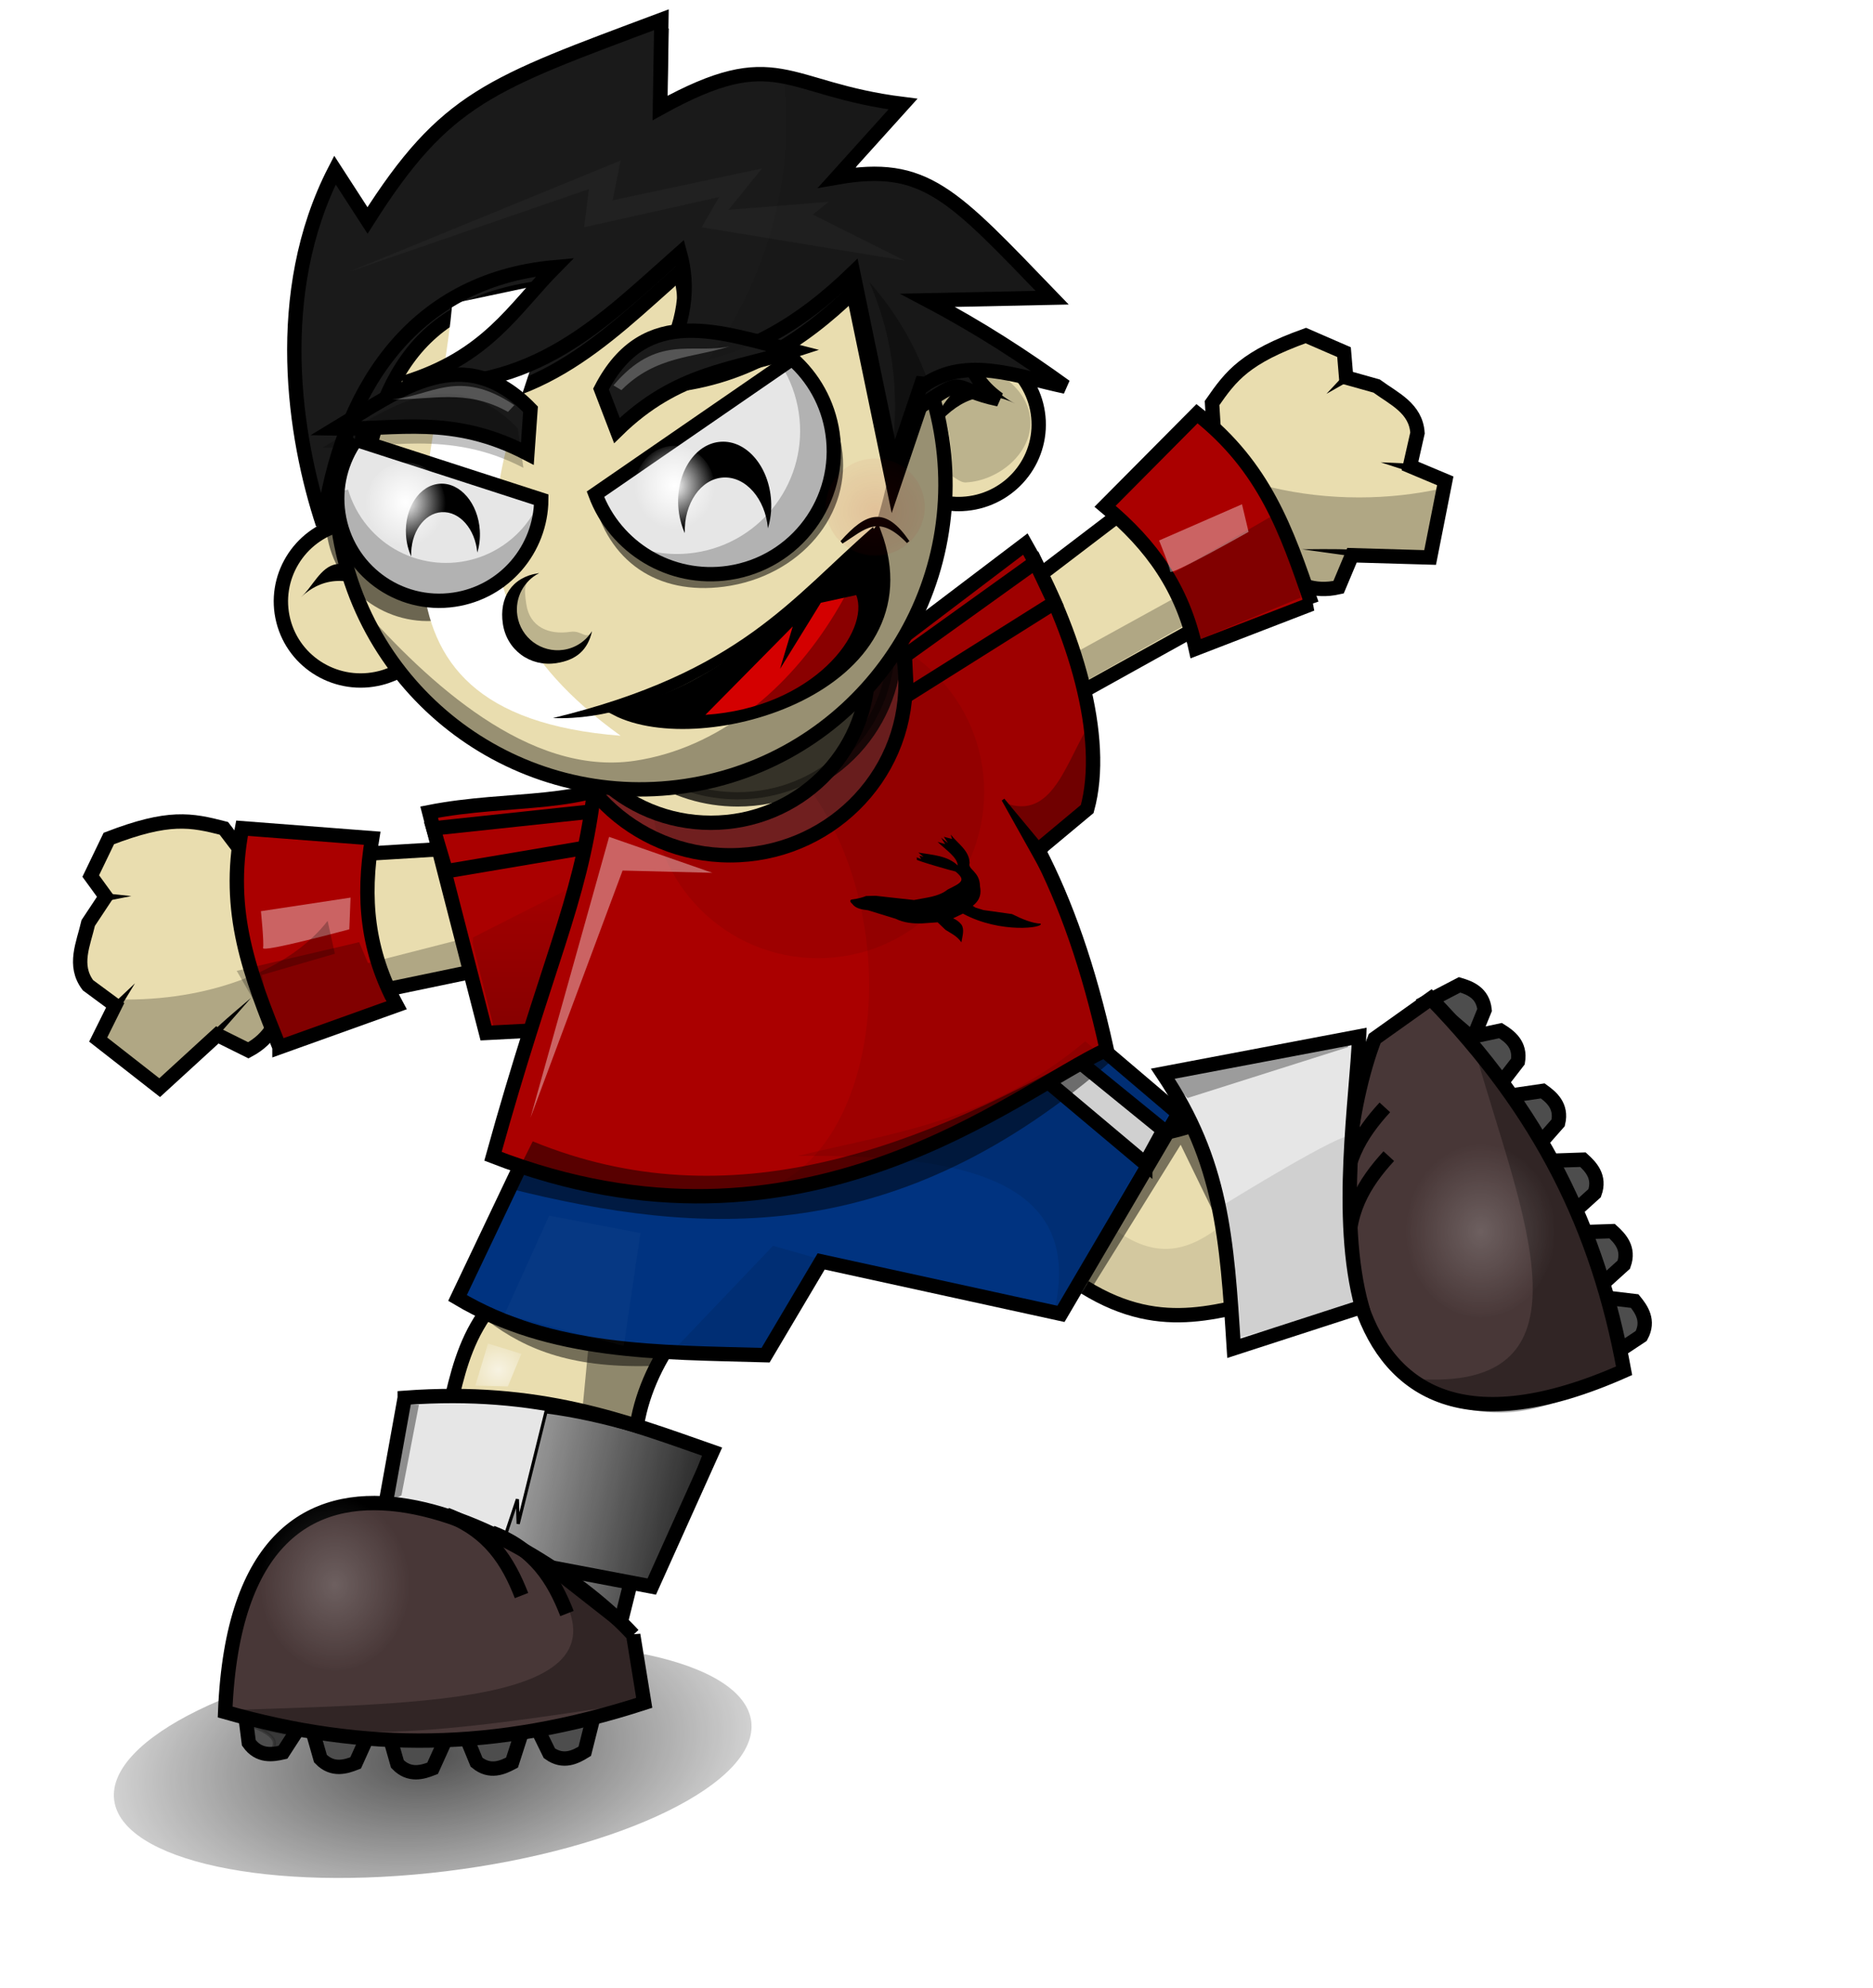 <?xml version="1.0" encoding="UTF-8" standalone="no"?>
<!-- Created with Inkscape (http://www.inkscape.org/) -->

<svg
   xmlns:dc="http://purl.org/dc/elements/1.1/"
   xmlns:cc="http://creativecommons.org/ns#"
   xmlns:rdf="http://www.w3.org/1999/02/22-rdf-syntax-ns#"
   xmlns:svg="http://www.w3.org/2000/svg"
   xmlns="http://www.w3.org/2000/svg"
   xmlns:xlink="http://www.w3.org/1999/xlink"
   xmlns:sodipodi="http://sodipodi.sourceforge.net/DTD/sodipodi-0.dtd"
   xmlns:inkscape="http://www.inkscape.org/namespaces/inkscape"
   width="589.71"
   height="625.447"
   id="svg17899"
   version="1.1"
   inkscape:version="0.48.3.1 r9886"
   sodipodi:docname="futbolista.svg">
  <defs
     id="defs17901">
    <inkscape:perspective
       sodipodi:type="inkscape:persp3d"
       inkscape:vp_x="0 : 526.18109 : 1"
       inkscape:vp_y="0 : 1000 : 0"
       inkscape:vp_z="744.09448 : 526.18109 : 1"
       inkscape:persp3d-origin="372.04724 : 350.78739 : 1"
       id="perspective17907" />
    <inkscape:perspective
       id="perspective17863"
       inkscape:persp3d-origin="0.5 : 0.33333333 : 1"
       inkscape:vp_z="1 : 0.5 : 1"
       inkscape:vp_y="0 : 1000 : 0"
       inkscape:vp_x="0 : 0.5 : 1"
       sodipodi:type="inkscape:persp3d" />
    <radialGradient
       r="29.345"
       fy="3096.955"
       fx="339.765"
       cy="3096.955"
       cx="339.765"
       gradientTransform="matrix(1,0,0,1.169,0,-522.378)"
       gradientUnits="userSpaceOnUse"
       id="radialGradient15538"
       xlink:href="#linearGradient13612-6"
       inkscape:collect="always" />
    <linearGradient
       inkscape:collect="always"
       id="linearGradient13612-6">
      <stop
         style="stop-color:#ffffff;stop-opacity:1;"
         offset="0"
         id="stop13614-5" />
      <stop
         style="stop-color:#ffffff;stop-opacity:0;"
         offset="1"
         id="stop13616-0" />
    </linearGradient>
    <radialGradient
       r="29.345"
       fy="3096.955"
       fx="339.765"
       cy="3096.955"
       cx="339.765"
       gradientTransform="matrix(1,0,0,1.169,0,-522.378)"
       gradientUnits="userSpaceOnUse"
       id="radialGradient17874"
       xlink:href="#linearGradient13612-6"
       inkscape:collect="always" />
    <inkscape:perspective
       id="perspective18075"
       inkscape:persp3d-origin="0.5 : 0.33333333 : 1"
       inkscape:vp_z="1 : 0.5 : 1"
       inkscape:vp_y="0 : 1000 : 0"
       inkscape:vp_x="0 : 0.5 : 1"
       sodipodi:type="inkscape:persp3d" />
    <filter
       color-interpolation-filters="sRGB"
       inkscape:collect="always"
       id="filter16951">
      <feGaussianBlur
         inkscape:collect="always"
         stdDeviation="1.836"
         id="feGaussianBlur16953" />
    </filter>
    <filter
       color-interpolation-filters="sRGB"
       inkscape:collect="always"
       id="filter17210"
       x="-0.048"
       width="1.096"
       y="-0.124"
       height="1.247">
      <feGaussianBlur
         inkscape:collect="always"
         stdDeviation="10.651"
         id="feGaussianBlur17212" />
    </filter>
    <radialGradient
       inkscape:collect="always"
       xlink:href="#linearGradient16687"
       id="radialGradient16693"
       cx="127"
       cy="3209.993"
       fx="127"
       fy="3209.993"
       r="137.06"
       gradientTransform="matrix(1,0,0,0.518,0,1545.745)"
       gradientUnits="userSpaceOnUse" />
    <linearGradient
       inkscape:collect="always"
       id="linearGradient16687">
      <stop
         style="stop-color:#000000;stop-opacity:1;"
         offset="0"
         id="stop16689" />
      <stop
         style="stop-color:#000000;stop-opacity:0;"
         offset="1"
         id="stop16691" />
    </linearGradient>
    <filter
       color-interpolation-filters="sRGB"
       inkscape:collect="always"
       id="filter16683"
       x="-0.18"
       width="1.359"
       y="-0.489"
       height="1.978">
      <feGaussianBlur
         inkscape:collect="always"
         stdDeviation="15.025"
         id="feGaussianBlur16685" />
    </filter>
    <filter
       color-interpolation-filters="sRGB"
       inkscape:collect="always"
       id="filter13721"
       x="-0.229"
       width="1.458"
       y="-0.924"
       height="2.848">
      <feGaussianBlur
         inkscape:collect="always"
         stdDeviation="14.703"
         id="feGaussianBlur13723" />
    </filter>
    <filter
       color-interpolation-filters="sRGB"
       inkscape:collect="always"
       id="filter15313-5-9-6"
       x="-0.127"
       width="1.254"
       y="-0.166"
       height="1.331">
      <feGaussianBlur
         inkscape:collect="always"
         stdDeviation="3.686"
         id="feGaussianBlur15315-9-7-5" />
    </filter>
    <filter
       color-interpolation-filters="sRGB"
       inkscape:collect="always"
       id="filter15595"
       x="-0.183"
       width="1.366"
       y="-0.229"
       height="1.457">
      <feGaussianBlur
         inkscape:collect="always"
         stdDeviation="4.003"
         id="feGaussianBlur15597" />
    </filter>
    <filter
       color-interpolation-filters="sRGB"
       inkscape:collect="always"
       id="filter15313-5"
       x="-0.127"
       width="1.254"
       y="-0.166"
       height="1.331">
      <feGaussianBlur
         inkscape:collect="always"
         stdDeviation="3.686"
         id="feGaussianBlur15315-9" />
    </filter>
    <filter
       color-interpolation-filters="sRGB"
       inkscape:collect="always"
       id="filter14394-4"
       x="-0.124"
       width="1.248"
       y="-0.07"
       height="1.139">
      <feGaussianBlur
         inkscape:collect="always"
         stdDeviation="5.946"
         id="feGaussianBlur14396-0" />
    </filter>
    <filter
       color-interpolation-filters="sRGB"
       inkscape:collect="always"
       id="filter14394"
       x="-0.124"
       width="1.248"
       y="-0.07"
       height="1.139">
      <feGaussianBlur
         inkscape:collect="always"
         stdDeviation="5.946"
         id="feGaussianBlur14396" />
    </filter>
    <filter
       color-interpolation-filters="sRGB"
       inkscape:collect="always"
       id="filter14595"
       x="-0.123"
       width="1.246"
       y="-0.147"
       height="1.294">
      <feGaussianBlur
         inkscape:collect="always"
         stdDeviation="4.867"
         id="feGaussianBlur14597" />
    </filter>
    <filter
       color-interpolation-filters="sRGB"
       inkscape:collect="always"
       id="filter17802">
      <feGaussianBlur
         inkscape:collect="always"
         stdDeviation="4.148"
         id="feGaussianBlur17804" />
    </filter>
    <filter
       color-interpolation-filters="sRGB"
       inkscape:collect="always"
       id="filter16479">
      <feGaussianBlur
         inkscape:collect="always"
         stdDeviation="2.804"
         id="feGaussianBlur16481" />
    </filter>
    <filter
       color-interpolation-filters="sRGB"
       inkscape:collect="always"
       id="filter16479-2">
      <feGaussianBlur
         inkscape:collect="always"
         stdDeviation="2.804"
         id="feGaussianBlur16481-1" />
    </filter>
    <filter
       color-interpolation-filters="sRGB"
       inkscape:collect="always"
       id="filter16742"
       x="-0.585"
       width="2.17"
       y="-0.257"
       height="1.514">
      <feGaussianBlur
         inkscape:collect="always"
         stdDeviation="15.306"
         id="feGaussianBlur16744" />
    </filter>
    <filter
       color-interpolation-filters="sRGB"
       inkscape:collect="always"
       id="filter13606"
       x="-0.208"
       width="1.416"
       y="-0.217"
       height="1.434">
      <feGaussianBlur
         inkscape:collect="always"
         stdDeviation="9.869"
         id="feGaussianBlur13608" />
    </filter>
    <radialGradient
       inkscape:collect="always"
       xlink:href="#linearGradient13612"
       id="radialGradient13618"
       cx="339.765"
       cy="3096.955"
       fx="339.765"
       fy="3096.955"
       r="29.345"
       gradientTransform="matrix(1,0,0,1.169,0,-522.378)"
       gradientUnits="userSpaceOnUse" />
    <linearGradient
       inkscape:collect="always"
       id="linearGradient13612">
      <stop
         style="stop-color:#ffffff;stop-opacity:1;"
         offset="0"
         id="stop13614" />
      <stop
         style="stop-color:#ffffff;stop-opacity:0;"
         offset="1"
         id="stop13616" />
    </linearGradient>
    <filter
       color-interpolation-filters="sRGB"
       inkscape:collect="always"
       id="filter13620"
       x="-0.21"
       width="1.419"
       y="-0.179"
       height="1.359">
      <feGaussianBlur
         inkscape:collect="always"
         stdDeviation="5.128"
         id="feGaussianBlur13622" />
    </filter>
    <filter
       color-interpolation-filters="sRGB"
       inkscape:collect="always"
       id="filter14521"
       x="-0.572"
       width="2.145"
       y="-0.368"
       height="1.737">
      <feGaussianBlur
         inkscape:collect="always"
         stdDeviation="6.24"
         id="feGaussianBlur14523" />
    </filter>
    <filter
       color-interpolation-filters="sRGB"
       inkscape:collect="always"
       id="filter14394-5"
       x="-0.124"
       width="1.248"
       y="-0.07"
       height="1.139">
      <feGaussianBlur
         inkscape:collect="always"
         stdDeviation="5.946"
         id="feGaussianBlur14396-7" />
    </filter>
    <filter
       color-interpolation-filters="sRGB"
       inkscape:collect="always"
       id="filter16497-0"
       x="-0.143"
       width="1.286"
       y="-0.379"
       height="1.758">
      <feGaussianBlur
         inkscape:collect="always"
         stdDeviation="2.172"
         id="feGaussianBlur16499-3" />
    </filter>
    <filter
       color-interpolation-filters="sRGB"
       inkscape:collect="always"
       id="filter14521-0"
       x="-0.572"
       width="2.145"
       y="-0.368"
       height="1.737">
      <feGaussianBlur
         inkscape:collect="always"
         stdDeviation="6.24"
         id="feGaussianBlur14523-8" />
    </filter>
    <filter
       color-interpolation-filters="sRGB"
       inkscape:collect="always"
       id="filter14521-0-3"
       x="-0.572"
       width="2.145"
       y="-0.368"
       height="1.737">
      <feGaussianBlur
         inkscape:collect="always"
         stdDeviation="6.24"
         id="feGaussianBlur14523-8-5" />
    </filter>
    <filter
       color-interpolation-filters="sRGB"
       inkscape:collect="always"
       id="filter15313"
       x="-0.127"
       width="1.254"
       y="-0.166"
       height="1.331">
      <feGaussianBlur
         inkscape:collect="always"
         stdDeviation="3.686"
         id="feGaussianBlur15315" />
    </filter>
    <filter
       inkscape:collect="always"
       id="filter17743-9"
       x="-0.456"
       width="1.912"
       y="-0.888"
       height="2.776"
       color-interpolation-filters="sRGB">
      <feGaussianBlur
         inkscape:collect="always"
         stdDeviation="5.358"
         id="feGaussianBlur17745-2" />
    </filter>
    <filter
       color-interpolation-filters="sRGB"
       inkscape:collect="always"
       id="filter14394-59"
       x="-0.124"
       width="1.248"
       y="-0.07"
       height="1.139">
      <feGaussianBlur
         inkscape:collect="always"
         stdDeviation="5.946"
         id="feGaussianBlur14396-9" />
    </filter>
    <filter
       color-interpolation-filters="sRGB"
       inkscape:collect="always"
       id="filter15373"
       x="-0.505"
       width="2.01"
       y="-0.992"
       height="2.984">
      <feGaussianBlur
         inkscape:collect="always"
         stdDeviation="5.942"
         id="feGaussianBlur15375" />
    </filter>
    <filter
       color-interpolation-filters="sRGB"
       inkscape:collect="always"
       id="filter14394-7"
       x="-0.124"
       width="1.248"
       y="-0.07"
       height="1.139">
      <feGaussianBlur
         inkscape:collect="always"
         stdDeviation="5.946"
         id="feGaussianBlur14396-6" />
    </filter>
    <filter
       color-interpolation-filters="sRGB"
       inkscape:collect="always"
       id="filter14394-7-6"
       x="-0.124"
       width="1.248"
       y="-0.07"
       height="1.139">
      <feGaussianBlur
         inkscape:collect="always"
         stdDeviation="5.946"
         id="feGaussianBlur14396-6-1" />
    </filter>
    <radialGradient
       r="29.345"
       fy="3096.955"
       fx="339.765"
       cy="3096.955"
       cx="339.765"
       gradientTransform="matrix(1,0,0,1.169,0,-522.378)"
       gradientUnits="userSpaceOnUse"
       id="radialGradient15538-0"
       xlink:href="#linearGradient13612-6-6"
       inkscape:collect="always" />
    <linearGradient
       inkscape:collect="always"
       id="linearGradient13612-6-6">
      <stop
         style="stop-color:#ffffff;stop-opacity:1;"
         offset="0"
         id="stop13614-5-9" />
      <stop
         style="stop-color:#ffffff;stop-opacity:0;"
         offset="1"
         id="stop13616-0-2" />
    </linearGradient>
    <filter
       color-interpolation-filters="sRGB"
       inkscape:collect="always"
       id="filter13620-8-17"
       x="-0.21"
       width="1.419"
       y="-0.179"
       height="1.359">
      <feGaussianBlur
         inkscape:collect="always"
         stdDeviation="5.128"
         id="feGaussianBlur13622-1-7" />
    </filter>
    <filter
       color-interpolation-filters="sRGB"
       inkscape:collect="always"
       id="filter15628"
       x="-0.076"
       width="1.152"
       y="-0.228"
       height="1.456">
      <feGaussianBlur
         inkscape:collect="always"
         stdDeviation="1.791"
         id="feGaussianBlur15630" />
    </filter>
    <radialGradient
       inkscape:collect="always"
       xlink:href="#linearGradient15650"
       id="radialGradient15656"
       cx="181.5"
       cy="3044.993"
       fx="181.5"
       fy="3044.993"
       r="12.665"
       gradientTransform="matrix(1,0,0,0.961,0,120.214)"
       gradientUnits="userSpaceOnUse" />
    <linearGradient
       inkscape:collect="always"
       id="linearGradient15650">
      <stop
         style="stop-color:#ffffff;stop-opacity:1;"
         offset="0"
         id="stop15652" />
      <stop
         style="stop-color:#ffffff;stop-opacity:0;"
         offset="1"
         id="stop15654" />
    </linearGradient>
    <filter
       color-interpolation-filters="sRGB"
       inkscape:collect="always"
       id="filter15646"
       x="-0.373"
       width="1.747"
       y="-0.401"
       height="1.802">
      <feGaussianBlur
         inkscape:collect="always"
         stdDeviation="2.256"
         id="feGaussianBlur15648" />
    </filter>
    <filter
       color-interpolation-filters="sRGB"
       inkscape:collect="always"
       id="filter15373-0"
       x="-0.505"
       width="2.01"
       y="-0.992"
       height="2.984">
      <feGaussianBlur
         inkscape:collect="always"
         stdDeviation="5.942"
         id="feGaussianBlur15375-3" />
    </filter>
    <filter
       color-interpolation-filters="sRGB"
       inkscape:collect="always"
       id="filter15771"
       x="-0.21"
       width="1.42"
       y="-0.303"
       height="1.605">
      <feGaussianBlur
         inkscape:collect="always"
         stdDeviation="0.898"
         id="feGaussianBlur15773" />
    </filter>
    <linearGradient
       inkscape:collect="always"
       xlink:href="#linearGradient15794"
       id="linearGradient15800"
       x1="263.688"
       y1="3093.118"
       x2="153.688"
       y2="3068.618"
       gradientUnits="userSpaceOnUse" />
    <linearGradient
       inkscape:collect="always"
       id="linearGradient15794">
      <stop
         style="stop-color:#000000;stop-opacity:1;"
         offset="0"
         id="stop15796" />
      <stop
         style="stop-color:#000000;stop-opacity:0;"
         offset="1"
         id="stop15798" />
    </linearGradient>
    <filter
       color-interpolation-filters="sRGB"
       inkscape:collect="always"
       id="filter15790"
       x="-0.26"
       width="1.52"
       y="-0.246"
       height="1.493">
      <feGaussianBlur
         inkscape:collect="always"
         stdDeviation="6.849"
         id="feGaussianBlur15792" />
    </filter>
    <filter
       color-interpolation-filters="sRGB"
       inkscape:collect="always"
       id="filter15831"
       x="-0.685"
       width="2.37"
       y="-0.198"
       height="1.396">
      <feGaussianBlur
         inkscape:collect="always"
         stdDeviation="2.498"
         id="feGaussianBlur15833" />
    </filter>
    <filter
       color-interpolation-filters="sRGB"
       inkscape:collect="always"
       id="filter14394-7-0"
       x="-0.124"
       width="1.248"
       y="-0.07"
       height="1.139">
      <feGaussianBlur
         inkscape:collect="always"
         stdDeviation="5.946"
         id="feGaussianBlur14396-6-8" />
    </filter>
    <filter
       color-interpolation-filters="sRGB"
       inkscape:collect="always"
       id="filter15893"
       x="-0.172"
       width="1.343"
       y="-0.139"
       height="1.278">
      <feGaussianBlur
         inkscape:collect="always"
         stdDeviation="3.034"
         id="feGaussianBlur15895" />
    </filter>
    <filter
       color-interpolation-filters="sRGB"
       inkscape:collect="always"
       id="filter14394-7-6-1"
       x="-0.124"
       width="1.248"
       y="-0.07"
       height="1.139">
      <feGaussianBlur
         inkscape:collect="always"
         stdDeviation="5.946"
         id="feGaussianBlur14396-6-1-8" />
    </filter>
    <filter
       color-interpolation-filters="sRGB"
       inkscape:collect="always"
       id="filter15955"
       x="-0.16"
       width="1.319"
       y="-0.51"
       height="2.019">
      <feGaussianBlur
         inkscape:collect="always"
         stdDeviation="3.822"
         id="feGaussianBlur15957" />
    </filter>
    <filter
       color-interpolation-filters="sRGB"
       inkscape:collect="always"
       id="filter13620-8-1"
       x="-0.21"
       width="1.419"
       y="-0.179"
       height="1.359">
      <feGaussianBlur
         inkscape:collect="always"
         stdDeviation="5.128"
         id="feGaussianBlur13622-1-6" />
    </filter>
    <filter
       color-interpolation-filters="sRGB"
       inkscape:collect="always"
       id="filter14394-7-8"
       x="-0.124"
       width="1.248"
       y="-0.07"
       height="1.139">
      <feGaussianBlur
         inkscape:collect="always"
         stdDeviation="5.946"
         id="feGaussianBlur14396-6-13" />
    </filter>
    <filter
       color-interpolation-filters="sRGB"
       inkscape:collect="always"
       id="filter17143"
       x="-0.056"
       width="1.111"
       y="-0.138"
       height="1.276">
      <feGaussianBlur
         inkscape:collect="always"
         stdDeviation="1.425"
         id="feGaussianBlur17145" />
    </filter>
    <filter
       color-interpolation-filters="sRGB"
       inkscape:collect="always"
       id="filter16497"
       x="-0.143"
       width="1.286"
       y="-0.379"
       height="1.758">
      <feGaussianBlur
         inkscape:collect="always"
         stdDeviation="2.172"
         id="feGaussianBlur16499" />
    </filter>
    <filter
       color-interpolation-filters="sRGB"
       inkscape:collect="always"
       id="filter16497-4"
       x="-0.143"
       width="1.286"
       y="-0.379"
       height="1.758">
      <feGaussianBlur
         inkscape:collect="always"
         stdDeviation="2.172"
         id="feGaussianBlur16499-1" />
    </filter>
    <filter
       color-interpolation-filters="sRGB"
       inkscape:collect="always"
       id="filter16479-6">
      <feGaussianBlur
         inkscape:collect="always"
         stdDeviation="2.804"
         id="feGaussianBlur16481-5" />
    </filter>
    <filter
       color-interpolation-filters="sRGB"
       inkscape:collect="always"
       id="filter16479-6-2">
      <feGaussianBlur
         inkscape:collect="always"
         stdDeviation="2.804"
         id="feGaussianBlur16481-5-4" />
    </filter>
    <radialGradient
       r="16.73"
       fy="2831.993"
       fx="177.5"
       cy="2831.993"
       cx="177.5"
       gradientTransform="matrix(1,0,0,1.09,0,-253.912)"
       gradientUnits="userSpaceOnUse"
       id="radialGradient16784"
       xlink:href="#linearGradient16757-9"
       inkscape:collect="always" />
    <linearGradient
       inkscape:collect="always"
       id="linearGradient16757-9">
      <stop
         style="stop-color:#aa0000;stop-opacity:1;"
         offset="0"
         id="stop16759-2" />
      <stop
         style="stop-color:#aa0000;stop-opacity:0;"
         offset="1"
         id="stop16761-7" />
    </linearGradient>
    <filter
       color-interpolation-filters="sRGB"
       inkscape:collect="always"
       id="filter16479-2-3">
      <feGaussianBlur
         inkscape:collect="always"
         stdDeviation="2.804"
         id="feGaussianBlur16481-1-6" />
    </filter>
    <filter
       color-interpolation-filters="sRGB"
       inkscape:collect="always"
       id="filter15313-5-9"
       x="-0.127"
       width="1.254"
       y="-0.166"
       height="1.331">
      <feGaussianBlur
         inkscape:collect="always"
         stdDeviation="3.686"
         id="feGaussianBlur15315-9-7" />
    </filter>
    <linearGradient
       inkscape:collect="always"
       xlink:href="#linearGradient16875"
       id="linearGradient16881"
       x1="189.25"
       y1="2947.339"
       x2="189.25"
       y2="2884.646"
       gradientUnits="userSpaceOnUse" />
    <linearGradient
       inkscape:collect="always"
       id="linearGradient16875">
      <stop
         style="stop-color:#000000;stop-opacity:1;"
         offset="0"
         id="stop16877" />
      <stop
         style="stop-color:#000000;stop-opacity:0;"
         offset="1"
         id="stop16879" />
    </linearGradient>
    <filter
       color-interpolation-filters="sRGB"
       inkscape:collect="always"
       id="filter15313-5-1"
       x="-0.127"
       width="1.254"
       y="-0.166"
       height="1.331">
      <feGaussianBlur
         inkscape:collect="always"
         stdDeviation="3.686"
         id="feGaussianBlur15315-9-6" />
    </filter>
    <radialGradient
       inkscape:collect="always"
       xlink:href="#linearGradient17048"
       id="radialGradient17054"
       cx="145.25"
       cy="2775.743"
       fx="145.25"
       fy="2775.743"
       r="12.75"
       gradientTransform="matrix(1,0,0,1.078,0,-217.705)"
       gradientUnits="userSpaceOnUse" />
    <linearGradient
       inkscape:collect="always"
       id="linearGradient17048">
      <stop
         style="stop-color:#ffffff;stop-opacity:1;"
         offset="0"
         id="stop17050" />
      <stop
         style="stop-color:#ffffff;stop-opacity:0;"
         offset="1"
         id="stop17052" />
    </linearGradient>
    <radialGradient
       r="12.75"
       fy="2775.743"
       fx="145.25"
       cy="2775.743"
       cx="145.25"
       gradientTransform="matrix(1,0,0,1.078,0,-217.705)"
       gradientUnits="userSpaceOnUse"
       id="radialGradient17073"
       xlink:href="#linearGradient17048-6"
       inkscape:collect="always" />
    <linearGradient
       inkscape:collect="always"
       id="linearGradient17048-6">
      <stop
         style="stop-color:#ffffff;stop-opacity:1;"
         offset="0"
         id="stop17050-0" />
      <stop
         style="stop-color:#ffffff;stop-opacity:0;"
         offset="1"
         id="stop17052-2" />
    </linearGradient>
    <filter
       color-interpolation-filters="sRGB"
       inkscape:collect="always"
       id="filter14521-0-3-1"
       x="-0.572"
       width="2.145"
       y="-0.368"
       height="1.737">
      <feGaussianBlur
         inkscape:collect="always"
         stdDeviation="6.24"
         id="feGaussianBlur14523-8-5-9" />
    </filter>
    <radialGradient
       r="29.345"
       fy="3096.955"
       fx="339.765"
       cy="3096.955"
       cx="339.765"
       gradientTransform="matrix(1,0,0,1.169,0,-522.378)"
       gradientUnits="userSpaceOnUse"
       id="radialGradient17874-9"
       xlink:href="#linearGradient13612-6-9"
       inkscape:collect="always" />
    <linearGradient
       inkscape:collect="always"
       id="linearGradient13612-6-9">
      <stop
         style="stop-color:#ffffff;stop-opacity:1;"
         offset="0"
         id="stop13614-5-8" />
      <stop
         style="stop-color:#ffffff;stop-opacity:0;"
         offset="1"
         id="stop13616-0-8" />
    </linearGradient>
    <filter
       color-interpolation-filters="sRGB"
       inkscape:collect="always"
       id="filter13620-8-0"
       x="-0.21"
       width="1.419"
       y="-0.179"
       height="1.359">
      <feGaussianBlur
         inkscape:collect="always"
         stdDeviation="5.128"
         id="feGaussianBlur13622-1-3" />
    </filter>
    <radialGradient
       r="29.345"
       fy="3096.955"
       fx="339.765"
       cy="3096.955"
       cx="339.765"
       gradientTransform="matrix(1,0,0,1.169,0,-522.378)"
       gradientUnits="userSpaceOnUse"
       id="radialGradient18353"
       xlink:href="#linearGradient13612-6-9"
       inkscape:collect="always" />
  </defs>
  <sodipodi:namedview
     id="base"
     pagecolor="#ffffff"
     bordercolor="#666666"
     borderopacity="1.0"
     inkscape:pageopacity="0.0"
     inkscape:pageshadow="2"
     inkscape:zoom="0.35"
     inkscape:cx="264.63894"
     inkscape:cy="264.29926"
     inkscape:document-units="px"
     inkscape:current-layer="g17909"
     showgrid="false"
     inkscape:window-width="1264"
     inkscape:window-height="715"
     inkscape:window-x="0"
     inkscape:window-y="48"
     inkscape:window-maximized="1"
     fit-margin-top="0"
     fit-margin-left="0"
     fit-margin-right="0"
     fit-margin-bottom="0" />
  <g
     inkscape:label="Capa 1"
     inkscape:groupmode="layer"
     id="layer1"
     transform="translate(-85.361,-171.215)">
    <g
       transform="translate(-587.752,-2918.289)"
       id="g17909">
      <path
         sodipodi:nodetypes="ccccc"
         id="path10991-0-5-0-2-3-1-9-3"
         d="m 1136.825,3416.404 3.712,-9.102 c -0.552,-5.457 -4.768,-6.975 -7.88,-7.903 l -9.776,5.098 13.945,11.908 z"
         style="color:#000000;fill:#4d4d4d;fill-opacity:1;fill-rule:nonzero;stroke:#000000;stroke-width:4.518;stroke-linecap:butt;stroke-linejoin:miter;stroke-miterlimit:4;stroke-opacity:1;stroke-dasharray:none;stroke-dashoffset:0;marker:none;visibility:visible;display:inline;overflow:visible;enable-background:accumulate"
         inkscape:connector-curvature="0" />
      <path
         id="path16926"
         transform="translate(648.511,474.027)"
         d="m 206.188,3050.031 c -26.107,2.873 -50.702,6.934 -73.312,11.969 l 474.938,103.438 c 1.366,-4.109 2.094,-8.294 2.094,-12.531 0,-6.822 -1.831,-13.498 -5.312,-19.969 L 206.188,3050.031 z"
         style="opacity:0.496;fill:#ffffff;stroke:none;filter:url(#filter16951)"
         inkscape:connector-curvature="0" />
      <path
         transform="matrix(0.993,-0.122,0.122,0.993,291.618,471.536)"
         d="m 228,3209.993 c 0,19.33 -45.219,35 -101,35 -55.781,0 -101,-15.67 -101,-35 0,-19.33 45.219,-35 101,-35 55.781,0 101,15.67 101,35 z"
         sodipodi:ry="35"
         sodipodi:rx="101"
         sodipodi:cy="3209.9927"
         sodipodi:cx="127"
         id="path16677"
         style="opacity:0.828;color:#000000;fill:url(#radialGradient16693);fill-opacity:1;fill-rule:nonzero;stroke:none;stroke-width:4.815;marker:none;visibility:visible;display:inline;overflow:visible;filter:url(#filter16683);enable-background:accumulate"
         sodipodi:type="arc" />
      <path
         sodipodi:nodetypes="ccccc"
         id="path10991-0-5-0-2-3-1-9"
         d="m 1145.015,3431.303 6.009,-7.78 c 0.926,-5.406 -2.731,-7.995 -5.482,-9.722 l -10.783,2.301 10.257,15.2 z"
         style="color:#000000;fill:#4d4d4d;fill-opacity:1;fill-rule:nonzero;stroke:#000000;stroke-width:4.518;stroke-linecap:butt;stroke-linejoin:miter;stroke-miterlimit:4;stroke-opacity:1;stroke-dasharray:none;stroke-dashoffset:0;marker:none;visibility:visible;display:inline;overflow:visible;enable-background:accumulate"
         inkscape:connector-curvature="0" />
      <path
         sodipodi:nodetypes="ccccc"
         id="path10991-0-5-0-8-9-3"
         d="m 1157.181,3450.208 6.503,-7.372 c 1.277,-5.334 -2.204,-8.156 -4.837,-10.058 l -10.91,1.593 9.245,15.836 z"
         style="color:#000000;fill:#4d4d4d;fill-opacity:1;fill-rule:nonzero;stroke:#000000;stroke-width:4.518;stroke-linecap:butt;stroke-linejoin:miter;stroke-miterlimit:4;stroke-opacity:1;stroke-dasharray:none;stroke-dashoffset:0;marker:none;visibility:visible;display:inline;overflow:visible;enable-background:accumulate"
         inkscape:connector-curvature="0" />
      <path
         sodipodi:nodetypes="ccccc"
         id="path10991-0-5-3-9-7"
         d="m 1167.893,3471.554 7.288,-6.596 c 1.866,-5.158 -1.276,-8.352 -3.68,-10.537 l -11.02,0.361 7.412,16.773 z"
         style="color:#000000;fill:#4d4d4d;fill-opacity:1;fill-rule:nonzero;stroke:#000000;stroke-width:4.518;stroke-linecap:butt;stroke-linejoin:miter;stroke-miterlimit:4;stroke-opacity:1;stroke-dasharray:none;stroke-dashoffset:0;marker:none;visibility:visible;display:inline;overflow:visible;enable-background:accumulate"
         inkscape:connector-curvature="0" />
      <path
         sodipodi:nodetypes="ccccc"
         id="path10991-0-3-7-8"
         d="m 1177.074,3494.048 7.288,-6.596 c 1.866,-5.158 -1.276,-8.352 -3.68,-10.537 l -11.02,0.36 7.412,16.773 z"
         style="color:#000000;fill:#4d4d4d;fill-opacity:1;fill-rule:nonzero;stroke:#000000;stroke-width:4.518;stroke-linecap:butt;stroke-linejoin:miter;stroke-miterlimit:4;stroke-opacity:1;stroke-dasharray:none;stroke-dashoffset:0;marker:none;visibility:visible;display:inline;overflow:visible;enable-background:accumulate"
         inkscape:connector-curvature="0" />
      <path
         sodipodi:nodetypes="ccccc"
         id="path10991-3-8-7"
         d="m 1181.657,3515.313 8.196,-5.427 c 2.62,-4.819 -0.01,-8.448 -2.055,-10.97 l -10.949,-1.299 4.808,17.696 z"
         style="color:#000000;fill:#4d4d4d;fill-opacity:1;fill-rule:nonzero;stroke:#000000;stroke-width:4.518;stroke-linecap:butt;stroke-linejoin:miter;stroke-miterlimit:4;stroke-opacity:1;stroke-dasharray:none;stroke-dashoffset:0;marker:none;visibility:visible;display:inline;overflow:visible;enable-background:accumulate"
         inkscape:connector-curvature="0" />
      <path
         sodipodi:nodetypes="cccc"
         id="path10850-8-2-4"
         d="m 1014.664,3494.583 c 25.242,15.536 43.465,6.432 63.264,2.859 l -15.327,-64.305 c -8.467,14.123 -37.95,17.571 -57.225,9.733"
         style="color:#000000;fill:#e9ddaf;fill-opacity:1;fill-rule:nonzero;stroke:#000000;stroke-width:4.518;stroke-linecap:butt;stroke-linejoin:miter;stroke-miterlimit:4;stroke-opacity:1;stroke-dasharray:none;stroke-dashoffset:0;marker:none;visibility:visible;display:inline;overflow:visible;enable-background:accumulate"
         inkscape:connector-curvature="0" />
      <path
         sodipodi:nodetypes="ccccc"
         id="path10981-0-5-1"
         d="m 1104.545,3421.468 -22.168,4.779 23.482,70.362 18.849,-10.391 c 5.144,-27.422 -5.101,-47.272 -20.163,-64.751 z"
         style="color:#000000;fill:#ffffff;fill-opacity:1;fill-rule:nonzero;stroke:#000000;stroke-width:4.518;stroke-linecap:butt;stroke-linejoin:miter;stroke-miterlimit:4;stroke-opacity:1;stroke-dasharray:none;stroke-dashoffset:0;marker:none;visibility:visible;display:inline;overflow:visible;enable-background:accumulate"
         inkscape:connector-curvature="0" />
      <path
         sodipodi:nodetypes="cccc"
         id="path10915-7-3-9"
         d="m 1105.937,3416.296 17.665,-12.561 c 34.469,35.507 52.647,72.112 60.854,117.107 -100.199,44.449 -94.208,-63.863 -78.519,-104.546 z"
         style="color:#000000;fill:#483737;fill-opacity:1;fill-rule:nonzero;stroke:#000000;stroke-width:4.518;stroke-linecap:butt;stroke-linejoin:miter;stroke-miterlimit:4;stroke-opacity:1;stroke-dasharray:none;stroke-dashoffset:0;marker:none;visibility:visible;display:inline;overflow:visible;enable-background:accumulate"
         inkscape:connector-curvature="0" />
      <path
         sodipodi:nodetypes="cc"
         id="path11089-6-4-0"
         d="m 1097.99,3485.803 c -1.388,-14.39 4.613,-24.012 12.38,-32.494"
         style="color:#000000;fill:none;stroke:#000000;stroke-width:4.518;stroke-linecap:butt;stroke-linejoin:miter;stroke-miterlimit:4;stroke-opacity:1;stroke-dasharray:none;stroke-dashoffset:0;marker:none;visibility:visible;display:inline;overflow:visible;enable-background:accumulate"
         inkscape:connector-curvature="0" />
      <path
         sodipodi:nodetypes="cc"
         id="path11089-3-8-9-9"
         d="m 1096.744,3470.458 c -1.388,-14.39 4.612,-24.012 12.38,-32.494"
         style="color:#000000;fill:none;stroke:#000000;stroke-width:4.518;stroke-linecap:butt;stroke-linejoin:miter;stroke-miterlimit:4;stroke-opacity:1;stroke-dasharray:none;stroke-dashoffset:0;marker:none;visibility:visible;display:inline;overflow:visible;enable-background:accumulate"
         inkscape:connector-curvature="0" />
      <path
         sodipodi:nodetypes="ccccc"
         id="path10870-4-0-8"
         d="m 1061.583,3513.776 c -2.213,-35.069 -3.821,-58.659 -22.356,-86.412 l 61.81,-11.725 c -0.63,18.765 -6.856,57.087 0.874,85.07 l -40.328,13.067 z"
         style="color:#000000;fill:#e6e6e6;fill-opacity:1;fill-rule:nonzero;stroke:#000000;stroke-width:4.518;stroke-linecap:butt;stroke-linejoin:miter;stroke-miterlimit:4;stroke-opacity:1;stroke-dasharray:none;stroke-dashoffset:0;marker:none;visibility:visible;display:inline;overflow:visible;enable-background:accumulate"
         inkscape:connector-curvature="0" />
      <g
         transform="matrix(-0.955,-0.298,0.298,-0.955,894.578,4218.461)"
         id="g15277-6-1-4-1-1-8">
        <path
           style="color:#000000;fill:#e9ddaf;fill-opacity:1;fill-rule:nonzero;stroke:#000000;stroke-width:4.518;stroke-linecap:butt;stroke-linejoin:miter;stroke-miterlimit:4;stroke-opacity:1;stroke-dasharray:none;stroke-dashoffset:0;marker:none;visibility:visible;display:inline;overflow:visible;enable-background:accumulate"
           d="m 276.569,784.985 91.705,-51.004 18.808,44.07 -88.679,33.722 -21.834,-26.788 z"
           id="path4386-2-5-4-6-0-2-7-5-6-0-3-3-2-9-4"
           sodipodi:nodetypes="ccccc"
           inkscape:connector-curvature="0" />
        <g
           id="g6455-7-9-9-0-1-8-6-3"
           transform="matrix(-0.995,-0.095,0.095,-0.995,603.074,1341.146)">
          <g
             id="g5397-4-5-3-1-6-6-2-8-1-7-0-4-8-2-7"
             transform="matrix(1.733,0.11,-0.11,1.733,1478.545,-3193.722)">
            <path
               inkscape:connector-curvature="0"
               sodipodi:nodetypes="cccccccccccccccc"
               id="path5389-6-6-6-9-0-3-1-6-9-5-4-6-9-1-1"
               d="m -540.437,2199.578 -6.283,7.414 1.382,4.272 c 1.35,3.728 1.402,7.455 -1.257,11.183 l -6.283,0 -5.105,13.213 -13.861,-2.843 0,-6.93 -6.042,-1.066 c -4.038,-2.017 -4.068,-6.324 -4.976,-10.129 l 0.711,-5.686 -4.087,-2.132 -0.089,-7.552 c 7.874,-8.574 11.806,-9.642 17.859,-10.929 l 7.733,3.823 9.149,-6.489"
               style="color:#000000;fill:#e9ddaf;fill-opacity:1;fill-rule:nonzero;stroke:#000000;stroke-width:2.602;stroke-linecap:butt;stroke-linejoin:miter;stroke-miterlimit:4;stroke-opacity:1;stroke-dasharray:none;stroke-dashoffset:0;marker:none;visibility:visible;display:inline;overflow:visible;enable-background:accumulate" />
            <path
               inkscape:connector-curvature="0"
               sodipodi:nodetypes="ccc"
               id="path5391-2-6-05-0-4-8-0-8-6-9-8-9-2-2-3"
               d="m -550.374,2213.702 -2.81,10.585 c -4.01,4.517 2.109,-8.835 2.81,-10.585 z"
               style="fill:#000000;stroke:none" />
            <path
               inkscape:connector-curvature="0"
               id="path5393-5-4-0-9-1-5-5-8-2-7-2-4-8-0-8"
               d="m -545.863,2207.119 -4.567,-4.067 3.207,4.542 z"
               style="fill:#000000;stroke:none"
               sodipodi:nodetypes="cccc" />
            <path
               inkscape:connector-curvature="0"
               id="path5395-86-0-2-8-3-6-1-4-5-8-2-2-8-7-0"
               d="m -560.918,2191.662 2.01,2.639 -3.572,-1.93 z"
               style="fill:#000000;stroke:none"
               sodipodi:nodetypes="cccc" />
          </g>
          <path
             inkscape:connector-curvature="0"
             style="color:#000000;fill:#000000;fill-opacity:1;fill-rule:nonzero;stroke:none;stroke-width:1px;marker:none;visibility:visible;display:inline;overflow:visible;enable-background:accumulate"
             d="m 242.437,599.536 3.313,-7.492 -1.412,9.443 z"
             id="path5748-2-0-9-8-0-1-1-3-44-5-0-2-8-3-9"
             sodipodi:nodetypes="cccc" />
          <path
             inkscape:connector-curvature="0"
             style="color:#000000;fill:#000000;fill-opacity:1;fill-rule:nonzero;stroke:none;stroke-width:1px;marker:none;visibility:visible;display:inline;overflow:visible;enable-background:accumulate"
             d="m 226.302,569.516 7.753,-2.341 -7.226,4.868 -0.779,-2.357 z"
             id="path5748-0-8-4-4-5-2-1-0-1-9-3-2-6-6-1-7"
             sodipodi:nodetypes="ccccc" />
        </g>
        <path
           sodipodi:nodetypes="ccccc"
           style="color:#000000;fill:#aa0000;fill-opacity:1;fill-rule:nonzero;stroke:#000000;stroke-width:4.518;stroke-linecap:butt;stroke-linejoin:miter;stroke-miterlimit:4;stroke-opacity:1;stroke-dasharray:none;stroke-dashoffset:0;marker:none;visibility:visible;display:inline;overflow:visible;enable-background:accumulate"
           d="m 365.389,723.07 c 15.598,19.076 28.783,35.436 31.771,62.26 l -40.028,9.194 c -2.617,-19.083 -9.088,-34.329 -22.979,-47.883 l 31.236,-23.571 z"
           id="path14748-9-0-3-4-4-8-1-9"
           inkscape:connector-curvature="0" />
      </g>
      <path
         inkscape:connector-curvature="0"
         sodipodi:nodetypes="ccccc"
         id="path4386-2-5-4-6-0-2-7-5-6-0-3-3-0-3"
         d="m 986.609,3322.272 91.736,-50.948 -27.495,-39.242 -75.462,57.503 11.221,32.687 z"
         style="color:#000000;fill:#e9ddaf;fill-opacity:1;fill-rule:nonzero;stroke:#000000;stroke-width:4.518;stroke-linecap:butt;stroke-linejoin:miter;stroke-miterlimit:4;stroke-opacity:1;stroke-dasharray:none;stroke-dashoffset:0;marker:none;visibility:visible;display:inline;overflow:visible;enable-background:accumulate" />
      <g
         transform="matrix(-0.445,0.896,0.896,0.445,686.698,2751.331)"
         id="g6455-7-9-9-0-1-5-2">
        <g
           transform="matrix(1.733,0.11,-0.11,1.733,1478.545,-3193.722)"
           id="g5397-4-5-3-1-6-6-2-8-1-7-0-4-6-4">
          <path
             style="color:#000000;fill:#e9ddaf;fill-opacity:1;fill-rule:nonzero;stroke:#000000;stroke-width:2.602;stroke-linecap:butt;stroke-linejoin:miter;stroke-miterlimit:4;stroke-opacity:1;stroke-dasharray:none;stroke-dashoffset:0;marker:none;visibility:visible;display:inline;overflow:visible;enable-background:accumulate"
             d="m -540.437,2199.578 -6.283,7.414 1.382,4.272 c 1.35,3.728 1.402,7.455 -1.257,11.183 l -6.283,0 -5.105,13.213 -13.861,-2.843 0,-6.93 -6.042,-1.066 c -4.038,-2.017 -4.068,-6.324 -4.976,-10.129 l 0.711,-5.686 -4.087,-2.132 -0.089,-7.552 c 7.874,-8.574 11.806,-9.642 17.859,-10.929 l 7.733,3.823 9.149,-6.489"
             id="path5389-6-6-6-9-0-3-1-6-9-5-4-6-7-3"
             sodipodi:nodetypes="cccccccccccccccc"
             inkscape:connector-curvature="0" />
          <path
             style="fill:#000000;stroke:none"
             d="m -550.374,2213.702 -2.81,10.585 c -4.01,4.517 2.109,-8.835 2.81,-10.585 z"
             id="path5391-2-6-05-0-4-8-0-8-6-9-8-9-7-7"
             sodipodi:nodetypes="ccc"
             inkscape:connector-curvature="0" />
          <path
             sodipodi:nodetypes="cccc"
             style="fill:#000000;stroke:none"
             d="m -545.863,2207.119 -4.567,-4.067 3.207,4.542 z"
             id="path5393-5-4-0-9-1-5-5-8-2-7-2-4-4-1"
             inkscape:connector-curvature="0" />
          <path
             sodipodi:nodetypes="cccc"
             style="fill:#000000;stroke:none"
             d="m -560.918,2191.662 2.01,2.639 -3.572,-1.93 z"
             id="path5395-86-0-2-8-3-6-1-4-5-8-2-2-0-2"
             inkscape:connector-curvature="0" />
        </g>
        <path
           sodipodi:nodetypes="cccc"
           id="path5748-2-0-9-8-0-1-1-3-44-5-0-2-6-2"
           d="m 242.437,599.536 3.313,-7.492 -1.412,9.443 z"
           style="color:#000000;fill:#000000;fill-opacity:1;fill-rule:nonzero;stroke:none;stroke-width:1px;marker:none;visibility:visible;display:inline;overflow:visible;enable-background:accumulate"
           inkscape:connector-curvature="0" />
        <path
           sodipodi:nodetypes="ccccc"
           id="path5748-0-8-4-4-5-2-1-0-1-9-3-2-6-4-0"
           d="m 226.302,569.516 7.753,-2.341 -7.226,4.868 -0.779,-2.357 z"
           style="color:#000000;fill:#000000;fill-opacity:1;fill-rule:nonzero;stroke:none;stroke-width:1px;marker:none;visibility:visible;display:inline;overflow:visible;enable-background:accumulate"
           inkscape:connector-curvature="0" />
      </g>
      <path
         id="path5389-6-6-6-9-0-3-1-6-9-5-4-6-7-3-5"
         transform="translate(648.511,474.027)"
         d="m 401.5,2760.219 -11.406,7.094 14.688,27.156 16.094,-5.063 5.906,5.094 c 5.059,4.669 10.995,7.249 18.75,5.5 l 4.219,-10.062 24.594,0.719 4.219,-21.469 C 470.369,2771.005 461.61,2772 452.5,2772 c -19.256,0 -36.962,-4.41 -51,-11.781 z"
         style="opacity:0.496;color:#000000;fill:#000000;fill-opacity:1;fill-rule:nonzero;stroke:none;stroke-width:4.518;marker:none;visibility:visible;display:inline;overflow:visible;filter:url(#filter15313-5-9-6);enable-background:accumulate"
         inkscape:connector-curvature="0" />
      <path
         inkscape:connector-curvature="0"
         id="path14748-9-0-3-4-4-7-2"
         d="m 1086.088,3279.535 c -7.964,-23.319 -14.896,-43.154 -36.098,-59.855 l -28.943,29.138 c 14.824,12.299 24.354,25.844 28.531,44.798 l 36.51,-14.081 z"
         style="color:#000000;fill:#aa0000;fill-opacity:1;fill-rule:nonzero;stroke:#000000;stroke-width:4.518;stroke-linecap:butt;stroke-linejoin:miter;stroke-miterlimit:4;stroke-opacity:1;stroke-dasharray:none;stroke-dashoffset:0;marker:none;visibility:visible;display:inline;overflow:visible;enable-background:accumulate"
         sodipodi:nodetypes="ccccc" />
      <path
         sodipodi:nodetypes="ccccc"
         id="path10991-0-5-0-2-4-1"
         d="m 841.755,3632.376 4.327,8.826 c 4.442,3.218 8.379,1.08 11.143,-0.626 l 2.697,-10.691 -18.167,2.491 z"
         style="color:#000000;fill:#4d4d4d;fill-opacity:1;fill-rule:nonzero;stroke:#000000;stroke-width:4.518;stroke-linecap:butt;stroke-linejoin:miter;stroke-miterlimit:4;stroke-opacity:1;stroke-dasharray:none;stroke-dashoffset:0;marker:none;visibility:visible;display:inline;overflow:visible;enable-background:accumulate"
         inkscape:connector-curvature="0" />
      <path
         sodipodi:nodetypes="ccccc"
         id="path10991-0-5-0-85-7"
         d="m 819.421,3634.945 3.743,9.089 c 4.223,3.501 8.291,1.624 11.16,0.101 l 3.388,-10.492 -18.291,1.302 z"
         style="color:#000000;fill:#4d4d4d;fill-opacity:1;fill-rule:nonzero;stroke:#000000;stroke-width:4.518;stroke-linecap:butt;stroke-linejoin:miter;stroke-miterlimit:4;stroke-opacity:1;stroke-dasharray:none;stroke-dashoffset:0;marker:none;visibility:visible;display:inline;overflow:visible;enable-background:accumulate"
         inkscape:connector-curvature="0" />
      <path
         sodipodi:nodetypes="ccccc"
         id="path10991-0-5-8-5"
         d="m 795.539,3635.131 2.701,9.451 c 3.804,3.952 8.057,2.543 11.079,1.351 l 4.542,-10.046 -18.322,-0.756 z"
         style="color:#000000;fill:#4d4d4d;fill-opacity:1;fill-rule:nonzero;stroke:#000000;stroke-width:4.518;stroke-linecap:butt;stroke-linejoin:miter;stroke-miterlimit:4;stroke-opacity:1;stroke-dasharray:none;stroke-dashoffset:0;marker:none;visibility:visible;display:inline;overflow:visible;enable-background:accumulate"
         inkscape:connector-curvature="0" />
      <path
         sodipodi:nodetypes="ccccc"
         id="path10991-0-2-1"
         d="m 771.303,3633.436 2.701,9.451 c 3.804,3.952 8.057,2.543 11.079,1.351 l 4.542,-10.046 -18.322,-0.756 z"
         style="color:#000000;fill:#4d4d4d;fill-opacity:1;fill-rule:nonzero;stroke:#000000;stroke-width:4.518;stroke-linecap:butt;stroke-linejoin:miter;stroke-miterlimit:4;stroke-opacity:1;stroke-dasharray:none;stroke-dashoffset:0;marker:none;visibility:visible;display:inline;overflow:visible;enable-background:accumulate"
         inkscape:connector-curvature="0" />
      <path
         sodipodi:nodetypes="ccccc"
         id="path10991-6-7"
         d="m 750.2,3628.159 1.25,9.75 c 3.167,4.479 7.583,3.724 10.75,3 l 6,-9.25 -18,-3.5 z"
         style="color:#000000;fill:#4d4d4d;fill-opacity:1;fill-rule:nonzero;stroke:#000000;stroke-width:4.518;stroke-linecap:butt;stroke-linejoin:miter;stroke-miterlimit:4;stroke-opacity:1;stroke-dasharray:none;stroke-dashoffset:0;marker:none;visibility:visible;display:inline;overflow:visible;enable-background:accumulate"
         inkscape:connector-curvature="0" />
      <path
         sodipodi:nodetypes="cccc"
         id="path10850-0-4"
         d="m 842.535,3487.48 c -25.085,15.787 -24.963,36.158 -30.5,55.5 l 64.465,14.642 c -8.933,-13.833 0.992,-41.809 16.535,-55.642"
         style="color:#000000;fill:#e9ddaf;fill-opacity:1;fill-rule:nonzero;stroke:#000000;stroke-width:4.518;stroke-linecap:butt;stroke-linejoin:miter;stroke-miterlimit:4;stroke-opacity:1;stroke-dasharray:none;stroke-dashoffset:0;marker:none;visibility:visible;display:inline;overflow:visible;enable-background:accumulate"
         inkscape:connector-curvature="0" />
      <path
         sodipodi:nodetypes="cccccc"
         transform="translate(648.511,474.027)"
         id="path15563"
         d="m 207.5,3063.993 2.5,-26 -28,-10 52.5,5.5 c -4.264,12.167 -8.537,24.333 -11.5,36.5 l -15.5,-6 z"
         style="opacity:0.618;color:#000000;fill:#000000;fill-opacity:1;fill-rule:nonzero;stroke:none;stroke-width:4.518;marker:none;visibility:visible;display:inline;overflow:visible;filter:url(#filter15595);enable-background:accumulate"
         inkscape:connector-curvature="0" />
      <path
         sodipodi:nodetypes="cccccccc"
         id="path10830-6-1"
         d="m 847.157,3434.938 -30,63 c 29.734,17.671 63.36,17.031 97,18 l 17.5,-29.5 75.5,16.5 37,-63 -40,-34 -157,29 z"
         style="color:#000000;fill:#003380;fill-opacity:1;fill-rule:nonzero;stroke:#000000;stroke-width:4.518;stroke-linecap:butt;stroke-linejoin:miter;stroke-miterlimit:4;stroke-opacity:1;stroke-dasharray:none;stroke-dashoffset:0;marker:none;visibility:visible;display:inline;overflow:visible;enable-background:accumulate"
         inkscape:connector-curvature="0" />
      <path
         id="path11145-6-7"
         d="m 1033.7,3455.659 -31.25,-26.25 10.25,-6 26.75,21.75 -5.75,10.5 z"
         style="color:#000000;fill:#e6e6e6;fill-opacity:1;fill-rule:nonzero;stroke:#000000;stroke-width:4.518;stroke-linecap:butt;stroke-linejoin:miter;stroke-miterlimit:4;stroke-opacity:1;stroke-dasharray:none;stroke-dashoffset:0;marker:none;visibility:visible;display:inline;overflow:visible;enable-background:accumulate"
         inkscape:connector-curvature="0" />
      <path
         transform="matrix(-0.729,0.684,0.684,0.729,-1012.267,378.336)"
         id="path14919-3"
         d="m 717.686,3449.167 31.466,-17.324 -2.475,-6.718 34.295,-19.799 6.364,27.224 -32.527,13.435 -4.243,-4.596 -30.759,17.324 -2.121,-9.546 z"
         style="opacity:0.496;color:#000000;fill:#000000;fill-opacity:1;fill-rule:nonzero;stroke:none;stroke-width:4.518;marker:none;visibility:visible;display:inline;overflow:visible;filter:url(#filter15313-5);enable-background:accumulate"
         inkscape:connector-curvature="0" />
      <path
         sodipodi:nodetypes="cccc"
         id="path10692-8-4-1"
         d="m 886.739,3411.391 -60.606,3.156 -17.899,-69.486 c 25.524,-5.037 50.192,-1.141 66.571,-13.493"
         style="color:#000000;fill:#aa0000;fill-opacity:1;fill-rule:nonzero;stroke:#000000;stroke-width:4.518;stroke-linecap:butt;stroke-linejoin:miter;stroke-miterlimit:4;stroke-opacity:1;stroke-dasharray:none;stroke-dashoffset:0;marker:none;visibility:visible;display:inline;overflow:visible;enable-background:accumulate"
         inkscape:connector-curvature="0" />
      <path
         sodipodi:nodetypes="ccccc"
         id="path11145-4-7-6-1"
         d="m 859.836,3344.819 -50.296,5.357 3.993,13.49 54.154,-9.143 -7.851,-9.704 z"
         style="color:#000000;fill:none;stroke:#000000;stroke-width:4.518;stroke-linecap:butt;stroke-linejoin:miter;stroke-miterlimit:4;stroke-opacity:1;stroke-dasharray:none;stroke-dashoffset:0;marker:none;visibility:visible;display:inline;overflow:visible;enable-background:accumulate"
         inkscape:connector-curvature="0" />
      <path
         sodipodi:nodetypes="ccccccccc"
         id="path10669-2-1"
         d="m 995.95,3260.697 -45.344,34.375 c -0.054,-0.051 -0.102,-0.105 -0.156,-0.156 l -90.5,45.343 c -4.346,33.692 -14.613,51.798 -31.625,113.094 97.769,37.878 164.754,-20.628 193.25,-33.594 -5.735,-26.078 -12.927,-46.147 -21.562,-62.844 l 15.406,-12.844 c 6.202,-22.527 -3.923,-56.016 -19.469,-83.375 z"
         style="color:#000000;fill:#aa0000;fill-opacity:1;fill-rule:nonzero;stroke:#000000;stroke-width:4.518;stroke-linecap:butt;stroke-linejoin:miter;stroke-miterlimit:4;stroke-opacity:1;stroke-dasharray:none;stroke-dashoffset:0;marker:none;visibility:visible;display:inline;overflow:visible;enable-background:accumulate"
         inkscape:connector-curvature="0" />
      <path
         transform="matrix(1.116,0,0,1.116,394.647,1732.641)"
         d="m 505,1408.493 c 0,26.786 -22.162,48.5 -49.5,48.5 -27.338,0 -49.5,-21.714 -49.5,-48.5 0,-26.786 22.162,-48.5 49.5,-48.5 27.338,0 49.5,21.714 49.5,48.5 z"
         sodipodi:ry="48.5"
         sodipodi:rx="49.5"
         sodipodi:cy="1408.4928"
         sodipodi:cx="455.5"
         id="path11609-0-8-7"
         style="color:#000000;fill:#782121;fill-opacity:1;fill-rule:nonzero;stroke:#000000;stroke-width:4.049;stroke-linecap:butt;stroke-linejoin:miter;stroke-miterlimit:4;stroke-opacity:1;stroke-dasharray:none;stroke-dashoffset:0;marker:none;visibility:visible;display:inline;overflow:visible;enable-background:accumulate"
         sodipodi:type="arc" />
      <path
         transform="translate(693.058,483.927)"
         d="m 289.914,2854.771 c 0,28.899 -23.427,52.326 -52.326,52.326 -28.899,0 -52.326,-23.427 -52.326,-52.326 0,-28.899 23.427,-52.326 52.326,-52.326 28.899,0 52.326,23.427 52.326,52.326 z"
         sodipodi:ry="52.325901"
         sodipodi:rx="52.325901"
         sodipodi:cy="2854.771"
         sodipodi:cx="237.58788"
         id="path16384"
         style="opacity:0.269;color:#000000;fill:#000000;fill-opacity:1;fill-rule:nonzero;stroke:none;stroke-width:4.518;marker:none;visibility:visible;display:inline;overflow:visible;filter:url(#filter14394-4);enable-background:accumulate"
         sodipodi:type="arc" />
      <path
         sodipodi:nodetypes="ccccccccc"
         id="path10669-2-1-85"
         d="m 995.95,3260.697 -45.344,34.375 c -0.054,-0.051 -0.102,-0.105 -0.156,-0.156 l -43.976,22.034 c 57.748,37.233 49.434,142.912 0.15,148.405 55.646,-4.682 94.863,-36.455 114.952,-45.595 -5.735,-26.078 -12.927,-46.147 -21.562,-62.844 l 15.406,-12.844 c 6.202,-22.527 -3.923,-56.016 -19.469,-83.375 z"
         style="opacity:0.269;color:#000000;fill:#000000;fill-opacity:1;fill-rule:nonzero;stroke:none;stroke-width:4.518;marker:none;visibility:visible;display:inline;overflow:visible;filter:url(#filter14394);enable-background:accumulate"
         inkscape:connector-curvature="0" />
      <path
         transform="translate(441.45,1891.416)"
         d="m 505,1408.493 c 0,26.786 -22.162,48.5 -49.5,48.5 -27.338,0 -49.5,-21.714 -49.5,-48.5 0,-26.786 22.162,-48.5 49.5,-48.5 27.338,0 49.5,21.714 49.5,48.5 z"
         sodipodi:ry="48.5"
         sodipodi:rx="49.5"
         sodipodi:cy="1408.4928"
         sodipodi:cx="455.5"
         id="path11609-9-0"
         style="color:#000000;fill:#e9ddaf;fill-opacity:1;fill-rule:nonzero;stroke:#000000;stroke-width:4.518;stroke-linecap:butt;stroke-linejoin:miter;stroke-miterlimit:4;stroke-opacity:1;stroke-dasharray:none;stroke-dashoffset:0;marker:none;visibility:visible;display:inline;overflow:visible;enable-background:accumulate"
         sodipodi:type="arc" />
      <path
         id="path11609-9-0-3"
         d="m 943.573,3261.702 c 2.495,5.792 3.875,12.162 3.875,18.844 0,26.786 -22.162,48.5 -49.5,48.5 -15.41,0 -29.172,-6.901 -38.25,-17.719 7.484,17.475 25.103,29.719 45.656,29.719 27.338,0 49.5,-21.714 49.5,-48.5 0,-11.719 -4.22,-22.46 -11.281,-30.844 z"
         style="opacity:0.878;color:#000000;fill:#000000;fill-opacity:1;fill-rule:nonzero;stroke:#000000;stroke-width:4.518;stroke-linecap:butt;stroke-linejoin:miter;stroke-miterlimit:4;stroke-opacity:1;stroke-dasharray:none;stroke-dashoffset:0;marker:none;visibility:visible;display:inline;overflow:visible;filter:url(#filter14595);enable-background:accumulate"
         inkscape:connector-curvature="0" />
      <g
         transform="matrix(0.999,-0.047,0.047,0.999,-85.418,2657.633)"
         id="g8308-8-6-4">
        <path
           id="path6529-0-3-2-2-7-0-0"
           transform="translate(503.332,-264.163)"
           d="m 529.125,853.781 c -5.941,0 -11.406,2.039 -15.719,5.438 6.375,8.636 10.094,19.058 10.094,30.281 0,4.55 -0.628,8.966 -1.781,13.188 2.337,0.707 4.835,1.094 7.406,1.094 13.947,0 25.25,-11.192 25.25,-25 0,-13.808 -11.303,-25 -25.25,-25 z"
           style="color:#000000;fill:#e9ddaf;fill-opacity:1;fill-rule:nonzero;stroke:#000000;stroke-width:4.518;stroke-linecap:butt;stroke-linejoin:miter;stroke-miterlimit:4;stroke-opacity:1;stroke-dasharray:none;stroke-dashoffset:0;marker:none;visibility:visible;display:inline;overflow:visible;enable-background:accumulate"
           inkscape:connector-curvature="0" />
        <path
           id="path9502-3-9-1-2-7-8"
           transform="translate(503.332,-264.163)"
           d="m 533.812,865.625 c -2.665,0.224 -5.67,2.088 -9.312,6.875 l -2.438,5.188 c 0.076,0.313 0.18,0.622 0.25,0.938 8.308,-8.667 16.63,-10.25 24.938,-5.625 -4.504,-2.296 -8.35,-7.803 -13.438,-7.375 z"
           style="fill:#000000;stroke:none"
           inkscape:connector-curvature="0" />
      </g>
      <g
         transform="matrix(-0.969,0.246,0.246,0.969,1636.037,2429.076)"
         id="g8308-4-8-0-5">
        <path
           id="path6529-0-3-2-2-0-2-1-1"
           transform="translate(503.332,-264.163)"
           d="m 529.125,853.781 c -5.941,0 -11.406,2.039 -15.719,5.438 6.375,8.636 10.094,19.058 10.094,30.281 0,4.55 -0.628,8.966 -1.781,13.188 2.337,0.707 4.835,1.094 7.406,1.094 13.947,0 25.25,-11.192 25.25,-25 0,-13.808 -11.303,-25 -25.25,-25 z"
           style="color:#000000;fill:#e9ddaf;fill-opacity:1;fill-rule:nonzero;stroke:#000000;stroke-width:4.518;stroke-linecap:butt;stroke-linejoin:miter;stroke-miterlimit:4;stroke-opacity:1;stroke-dasharray:none;stroke-dashoffset:0;marker:none;visibility:visible;display:inline;overflow:visible;enable-background:accumulate"
           inkscape:connector-curvature="0" />
        <path
           id="path9502-3-9-1-0-9-0-6"
           transform="translate(503.332,-264.163)"
           d="m 533.812,865.625 c -2.665,0.224 -5.67,2.088 -9.312,6.875 l -2.438,5.188 c 0.076,0.313 0.18,0.622 0.25,0.938 8.308,-8.667 16.63,-10.25 24.938,-5.625 -4.504,-2.296 -8.35,-7.803 -13.438,-7.375 z"
           style="fill:#000000;stroke:none"
           inkscape:connector-curvature="0" />
      </g>
      <path
         transform="matrix(0.989,-0.147,0.147,0.989,448.591,2694.463)"
         d="m 437.143,604.148 c 0,53.059 -43.013,96.071 -96.071,96.071 -53.059,0 -96.071,-43.013 -96.071,-96.071 0,-53.059 43.013,-96.071 96.071,-96.071 53.059,0 96.071,43.013 96.071,96.071 z"
         sodipodi:ry="96.071426"
         sodipodi:rx="96.071426"
         sodipodi:cy="604.14789"
         sodipodi:cx="341.07144"
         id="path2985-7-0-1-9-1-6"
         style="color:#000000;fill:#e9ddaf;fill-opacity:1;fill-rule:nonzero;stroke:#000000;stroke-width:4.518;stroke-linecap:butt;stroke-linejoin:miter;stroke-miterlimit:4;stroke-opacity:1;stroke-dasharray:none;stroke-dashoffset:0;marker:none;visibility:visible;display:inline;overflow:visible;enable-background:accumulate"
         sodipodi:type="arc" />
      <path
         sodipodi:nodetypes="ccccccccccccccccccc"
         id="path10508-1-9-9-69"
         d="m 785.393,3252.721 c -8.973,-27.103 -0.665,-45.121 19.341,-83.894 l -15.909,-3.956 c 24.548,-38.712 38.545,-42.932 92.525,-63.152 l -0.457,27.792 c 37.181,-20.53 27.814,-7.98 65.536,-3.263 l -9.867,25.12 c 27.882,-4.88 0.253,-8.887 31.819,23.811 l -3.196,14.825 c 16.572,8.735 9.5,15.864 22.357,25.151 -15.248,-3.185 -9.991,-7.698 -23.404,1.455 l -0.312,-2.098 -9.44,27.855 -12.651,-61.028 c -16.201,15.637 -34.807,27.841 -60.63,29.749 8.038,-13.921 8.944,-25.536 6.093,-35.936 -23.961,21.152 -46.277,44.793 -86.867,40.8 26.25,-8.065 34.443,-23.165 47.492,-36.374 -46.205,4.15 -56.816,32.647 -62.429,73.143 z"
         style="color:#000000;fill:#1a1a1a;fill-opacity:1;fill-rule:nonzero;stroke:#000000;stroke-width:4.518;stroke-linecap:butt;stroke-linejoin:miter;stroke-miterlimit:4;stroke-opacity:1;stroke-dasharray:none;stroke-dashoffset:0;marker:none;visibility:visible;display:inline;overflow:visible;filter:url(#filter17802);enable-background:accumulate"
         inkscape:connector-curvature="0" />
      <path
         sodipodi:nodetypes="ccssc"
         transform="matrix(1.136,0,0,1,-114.818,0)"
         id="path8353-6-3-2-7"
         d="m 914.156,3206.74 -56.21,39.137 c 4.057,20.279 17.858,30.986 36.281,28.246 21.168,-3.148 35.776,-22.861 32.628,-44.029 -1.4,-9.41 -6.08,-17.521 -12.699,-23.355 z"
         style="opacity:0.731;color:#000000;fill:#000000;fill-opacity:1;fill-rule:nonzero;stroke:none;stroke-width:4.518;marker:none;visibility:visible;display:inline;overflow:visible;filter:url(#filter16479);enable-background:accumulate"
         inkscape:connector-curvature="0" />
      <path
         id="path8353-6-3-2"
         d="m 922.52,3202.387 -61.933,42.637 c 6.258,16.779 23.581,27.486 42.004,24.746 21.168,-3.148 35.776,-22.861 32.628,-44.029 -1.4,-9.41 -6.08,-17.521 -12.699,-23.355 z"
         style="color:#000000;fill:#e6e6e6;fill-opacity:1;fill-rule:nonzero;stroke:#000000;stroke-width:4.518;stroke-linecap:butt;stroke-linejoin:miter;stroke-miterlimit:4;stroke-opacity:1;stroke-dasharray:none;stroke-dashoffset:0;marker:none;visibility:visible;display:inline;overflow:visible;enable-background:accumulate"
         inkscape:connector-curvature="0" />
      <path
         sodipodi:nodetypes="csscc"
         id="path8353-1-0-7-1-2"
         d="m 781.555,3234.243 c -4.612,6.52 -6.808,14.764 -5.541,23.287 2.611,17.555 18.947,29.66 36.501,27.049 15.855,-2.358 27.249,-15.927 27.388,-31.465 l -58.349,-18.872 z"
         style="opacity:0.731;color:#000000;fill:#000000;fill-opacity:1;fill-rule:nonzero;stroke:none;stroke-width:4.815;marker:none;visibility:visible;display:inline;overflow:visible;filter:url(#filter16479-2);enable-background:accumulate"
         inkscape:connector-curvature="0" />
      <path
         sodipodi:nodetypes="cccc"
         transform="translate(648.511,474.027)"
         id="path16740"
         d="m 200,2703.993 c -11.553,47.667 -46.267,95.333 20,143 -90.475,-7.013 -58.073,-78.698 -53,-136 l 33,-7 z"
         style="fill:#ffffff;stroke:none;filter:url(#filter16742)"
         inkscape:connector-curvature="0" />
      <path
         id="path8353-1-0-7-1"
         d="m 785.18,3227.868 c -4.612,6.52 -6.808,14.764 -5.541,23.287 2.611,17.555 18.947,29.66 36.501,27.049 15.855,-2.358 27.249,-15.927 27.388,-31.465 l -58.349,-18.872 z"
         style="color:#000000;fill:#e6e6e6;fill-opacity:1;fill-rule:nonzero;stroke:#000000;stroke-width:4.518;stroke-linecap:butt;stroke-linejoin:miter;stroke-miterlimit:4;stroke-opacity:1;stroke-dasharray:none;stroke-dashoffset:0;marker:none;visibility:visible;display:inline;overflow:visible;enable-background:accumulate"
         inkscape:connector-curvature="0" />
      <path
         sodipodi:nodetypes="ccc"
         inkscape:connector-curvature="0"
         id="path14197-3-9-2-7-9"
         d="m 959.021,3260.043 c -7.388,-10.807 -12.963,-8.876 -20.91,0.078 6.944,-4.3 11.506,-9.852 20.91,-0.078 z"
         style="fill:#000000;stroke:#000000;stroke-width:1px;stroke-linecap:butt;stroke-linejoin:miter;stroke-opacity:1" />
      <path
         sodipodi:nodetypes="csscssccc"
         id="path17492-4-1-2-0"
         d="m 842.543,3269.901 c -8.24,1.226 -12.326,7.648 -11.1,15.889 1.226,8.24 8.539,13.605 16.779,12.38 6.343,-0.943 9.951,-4.141 11.281,-10.042 -1.924,3.046 -5.101,5.279 -8.944,5.85 -7.004,1.042 -13.52,-3.787 -14.562,-10.791 -0.832,-5.595 2.065,-10.897 6.842,-13.329 -0.101,0.015 -0.195,0.029 -0.295,0.044 l 0,-2e-4 z"
         style="color:#000000;fill:#000000;fill-opacity:1;fill-rule:nonzero;stroke:none;stroke-width:4.518;marker:none;visibility:visible;display:inline;overflow:visible;filter:url(#filter15468-0-0);enable-background:accumulate"
         inkscape:connector-curvature="0" />
      <path
         style="fill:#000000;stroke:#000000;stroke-width:2.817px;stroke-linecap:butt;stroke-linejoin:miter;stroke-opacity:1"
         d="m 866.826,3313.207 c 27.32,14.149 100.524,-7.311 82.327,-56.211 -39.716,43.342 -66.487,54.561 -82.327,56.211 z"
         id="path33867-9-5-7-3-4-9-2"
         sodipodi:nodetypes="ccc"
         inkscape:connector-curvature="0" />
      <path
         style="fill:#d40000;stroke:none"
         d="m 942.692,3276.76 -11.141,2.422 -12.834,20.782 3.999,-13.346 -27.51,27.828 c 34.296,-2.294 51.965,-26.4 47.485,-37.687 z"
         id="path33869-3-8-54-1-9-0-2"
         sodipodi:nodetypes="cccccc"
         inkscape:connector-curvature="0" />
      <path
         sodipodi:nodetypes="ccccccccccccccccccc"
         id="path10508-1-9-9"
         d="m 774.787,3254.5 c -8.973,-27.103 -16.222,-72.698 3.784,-111.472 l 10.254,15.843 c 24.548,-38.712 38.545,-42.932 92.525,-63.152 l -0.457,27.792 c 37.181,-20.53 38.814,-5.98 76.536,-1.263 l -20.867,23.12 c 27.882,-4.88 36.253,5.113 67.819,37.81 l -39.196,0.826 c 16.572,8.735 30.5,17.863 43.357,27.151 -15.248,-3.185 -30.991,-9.698 -44.404,-0.545 l -0.312,-2.098 -9.44,27.855 -12.651,-61.028 c -16.201,15.637 -34.807,27.841 -60.63,29.749 8.038,-13.921 8.944,-25.536 6.093,-35.936 -23.961,21.152 -46.277,44.793 -86.867,40.8 26.25,-8.065 34.443,-23.165 47.492,-36.374 -46.205,4.15 -67.423,40.425 -73.036,80.921 z"
         style="color:#000000;fill:#1a1a1a;fill-opacity:1;fill-rule:nonzero;stroke:#000000;stroke-width:4.518;stroke-linecap:butt;stroke-linejoin:miter;stroke-miterlimit:4;stroke-opacity:1;stroke-dasharray:none;stroke-dashoffset:0;marker:none;visibility:visible;display:inline;overflow:visible;enable-background:accumulate"
         inkscape:connector-curvature="0" />
      <path
         sodipodi:nodetypes="cccc"
         inkscape:connector-curvature="0"
         id="path14321-3-6-2-9-9-7"
         d="m 867.347,3224.973 c 19.013,-18.667 37.116,-19.083 55.499,-25.105 -22.798,-5.766 -46.534,-15.024 -60.503,12.062 z"
         style="color:#000000;fill:#1a1a1a;fill-opacity:1;fill-rule:nonzero;stroke:#000000;stroke-width:4.518;stroke-linecap:butt;stroke-linejoin:miter;stroke-miterlimit:4;stroke-opacity:1;stroke-dasharray:none;stroke-dashoffset:0;marker:none;visibility:visible;display:inline;overflow:visible;enable-background:accumulate" />
      <path
         sodipodi:nodetypes="cccc"
         inkscape:connector-curvature="0"
         id="path14321-3-6-9-4-5"
         d="m 839.154,3232.22 c -23.622,-12.326 -41.064,-7.455 -60.403,-7.867 20.133,-12.151 40.147,-27.916 61.395,-6.067 z"
         style="color:#000000;fill:#1a1a1a;fill-opacity:1;fill-rule:nonzero;stroke:#000000;stroke-width:4.518;stroke-linecap:butt;stroke-linejoin:miter;stroke-miterlimit:4;stroke-opacity:1;stroke-dasharray:none;stroke-dashoffset:0;marker:none;visibility:visible;display:inline;overflow:visible;enable-background:accumulate" />
      <path
         sodipodi:nodetypes="cccc"
         id="path10646-5-6"
         d="m 947.97,3255.347 c -25.64,22.221 -41.652,45.81 -100.763,60.104 32.355,1.242 67.486,-23.224 102.53,-56.215 l -1.768,-3.889 z"
         style="color:#000000;fill:#000000;fill-opacity:1;fill-rule:nonzero;stroke:none;stroke-width:2.817px;marker:none;visibility:visible;display:inline;overflow:visible;enable-background:accumulate"
         inkscape:connector-curvature="0" />
      <path
         sodipodi:nodetypes="ccccc"
         id="path10981-1-4"
         d="m 868.45,3600.409 5.5,-22 -73.5,-10 1,21.5 c 22.333,16.723 44.667,16.296 67,10.5 z"
         style="color:#000000;fill:#ffffff;fill-opacity:1;fill-rule:nonzero;stroke:#000000;stroke-width:4.518;stroke-linecap:butt;stroke-linejoin:miter;stroke-miterlimit:4;stroke-opacity:1;stroke-dasharray:none;stroke-dashoffset:0;marker:none;visibility:visible;display:inline;overflow:visible;enable-background:accumulate"
         inkscape:connector-curvature="0" />
      <path
         sodipodi:nodetypes="ccccc"
         id="path10870-0-6"
         d="m 800.538,3529.351 c 42.323,-3.121 69.19,7.282 96.874,16.971 l -19.092,42.426 c -28.52,-5.421 -57.04,-10.842 -85.56,-16.263 l 7.778,-43.133 z"
         style="color:#000000;fill:#e6e6e6;fill-opacity:1;fill-rule:nonzero;stroke:#000000;stroke-width:4.518;stroke-linecap:butt;stroke-linejoin:miter;stroke-miterlimit:4;stroke-opacity:1;stroke-dasharray:none;stroke-dashoffset:0;marker:none;visibility:visible;display:inline;overflow:visible;enable-background:accumulate"
         inkscape:connector-curvature="0" />
      <path
         sodipodi:nodetypes="cccc"
         id="path10915-3-3"
         d="m 872.475,3603.941 3.47,21.396 c -47.079,15.249 -87.948,15.395 -131.943,2.892 4.363,-109.529 98.898,-56.328 128.473,-24.287 z"
         style="color:#000000;fill:#483737;fill-opacity:1;fill-rule:nonzero;stroke:#000000;stroke-width:4.518;stroke-linecap:butt;stroke-linejoin:miter;stroke-miterlimit:4;stroke-opacity:1;stroke-dasharray:none;stroke-dashoffset:0;marker:none;visibility:visible;display:inline;overflow:visible;enable-background:accumulate"
         inkscape:connector-curvature="0" />
      <path
         sodipodi:nodetypes="cc"
         id="path11089-7-7"
         d="m 813.62,3566.12 c 13.524,5.109 19.508,14.741 23.688,25.456"
         style="color:#000000;fill:none;stroke:#000000;stroke-width:4.518;stroke-linecap:butt;stroke-linejoin:miter;stroke-miterlimit:4;stroke-opacity:1;stroke-dasharray:none;stroke-dashoffset:0;marker:none;visibility:visible;display:inline;overflow:visible;enable-background:accumulate"
         inkscape:connector-curvature="0" />
      <path
         sodipodi:nodetypes="cc"
         id="path11089-3-88-9"
         d="m 827.939,3571.777 c 13.524,5.109 19.508,14.741 23.688,25.456"
         style="color:#000000;fill:none;stroke:#000000;stroke-width:4.518;stroke-linecap:butt;stroke-linejoin:miter;stroke-miterlimit:4;stroke-opacity:1;stroke-dasharray:none;stroke-dashoffset:0;marker:none;visibility:visible;display:inline;overflow:visible;enable-background:accumulate"
         inkscape:connector-curvature="0" />
      <path
         sodipodi:nodetypes="ccccc"
         id="path11145-4-9-6"
         d="m 958.011,3295.88 41.099,-29.482 6,12.725 -46.499,29.225 -0.601,-12.467 z"
         style="color:#000000;fill:none;stroke:#000000;stroke-width:4.518;stroke-linecap:butt;stroke-linejoin:miter;stroke-miterlimit:4;stroke-opacity:1;stroke-dasharray:none;stroke-dashoffset:0;marker:none;visibility:visible;display:inline;overflow:visible;enable-background:accumulate"
         inkscape:connector-curvature="0" />
      <path
         id="path11747-7-0"
         d="m 1000.7,3362.159 -11.75,-21 13.5,16.25 -1.75,4.75 z"
         style="fill:#000000;stroke:#000000;stroke-width:1px;stroke-linecap:butt;stroke-linejoin:miter;stroke-opacity:1"
         inkscape:connector-curvature="0" />
      <path
         sodipodi:nodetypes="cccccccccccccccccccccccccccccccccccsccc"
         id="path5027-8"
         d="m 960.843,3372.71 -7.697,-0.841 -4.338,-0.49 -3.035,0.078 c -1.018,0.408 -2.217,0.805 -4.661,1.122 -0.598,0.474 -0.136,0.903 0.325,1.331 1.1,1.524 3.039,1.785 4.987,2.032 l 8.672,2.663 c 2.747,1.335 5.493,1.525 8.239,1.472 l 4.988,-0.351 2.493,2.384 c 1.748,1.125 3.644,1.929 4.987,3.925 0.323,-1.973 1.039,-4.074 0,-5.607 -0.784,-0.98 -1.676,-1.54 -2.603,-1.962 l 3.089,-1.472 c 11.93,6.425 25.721,4.412 24.446,3.154 -2.656,-0.119 -5.768,-1.413 -8.997,-3.013 l -8.998,-1.262 -2.494,-0.771 -0.868,-0.561 c 2.483,-1.97 2.675,-4.011 2.277,-6.167 -0.037,-4.699 -3.991,-5.29 -3.251,-7.289 -0.138,-4.037 -3.761,-6.103 -5.963,-8.971 l 0.435,1.401 -2.603,-0.701 1.301,1.963 -2.169,-1.682 1.302,2.032 -2.385,-0.7 c 2.517,2.447 6.207,4.811 6.341,7.429 -3.23,-3.113 -7.861,-3.313 -12.412,-4.066 l 1.626,1.332 -1.302,-0.35 0.543,1.052 -1.518,-0.561 c 0,0 0.411,0.41 0.108,0.702 -0.312,0.299 11.452,3.655 12.25,3.784 3.335,2.757 2.015,3.444 -2.493,5.677 -2.904,2.336 -6.914,2.525 -10.624,3.295 z"
         style="fill:#000000;stroke:none"
         inkscape:connector-curvature="0" />
      <path
         transform="translate(638.611,449.985)"
         d="m 369.11,3096.955 c 0,18.94 -13.138,34.295 -29.345,34.295 -16.207,0 -29.345,-15.354 -29.345,-34.295 0,-18.94 13.138,-34.295 29.345,-34.295 16.207,0 29.345,15.354 29.345,34.295 z"
         sodipodi:ry="34.294678"
         sodipodi:rx="29.344931"
         sodipodi:cy="3096.9551"
         sodipodi:cx="339.7648"
         id="path13610"
         style="color:#000000;fill:url(#radialGradient13618);fill-opacity:1;fill-rule:nonzero;stroke:none;stroke-width:4.518;marker:none;visibility:visible;display:inline;overflow:visible;filter:url(#filter13620);enable-background:accumulate"
         sodipodi:type="arc" />
      <path
         sodipodi:nodetypes="ccccc"
         transform="translate(648.511,474.027)"
         id="path14472"
         d="m 350.725,2883.409 17.678,-13.435 -0.354,-27.224 c -7.455,11.186 -11.459,30.137 -25.809,25.809 l 8.485,14.849 z"
         style="opacity:0.538;color:#000000;fill:#000000;fill-opacity:1;fill-rule:nonzero;stroke:none;stroke-width:4.518;marker:none;visibility:visible;display:inline;overflow:visible;filter:url(#filter14521);enable-background:accumulate"
         inkscape:connector-curvature="0" />
      <path
         id="path10508-1-9-9-6"
         transform="translate(648.511,474.027)"
         d="m 271.25,2639.531 c 3.718,29.821 -4.001,61.946 -23.656,89.125 18.342,-4.642 32.743,-14.91 45.625,-27.344 l 12.656,61.031 9.438,-27.844 0.312,2.094 c 13.413,-9.153 29.158,-2.654 44.406,0.531 -12.857,-9.288 -26.772,-18.421 -43.344,-27.156 l 39.188,-0.813 c -31.565,-32.697 -39.93,-42.693 -67.812,-37.812 l 20.844,-23.125 c -18.341,-2.293 -28.144,-6.907 -37.656,-8.688 z"
         style="opacity:0.269;color:#000000;fill:#000000;fill-opacity:1;fill-rule:nonzero;stroke:none;stroke-width:4.518;marker:none;visibility:visible;display:inline;overflow:visible;filter:url(#filter14394-5);enable-background:accumulate"
         inkscape:connector-curvature="0" />
      <path
         transform="translate(648.511,474.027)"
         id="path14745"
         d="m 134.5,2700.993 85.5,-35 -2.5,12.5 47,-10 -10.5,13 31.5,-2.5 -5,4 29,14.5 -64,-10.5 5.5,-9.5 -42.5,9.5 1.5,-12 -75.5,26 z"
         style="opacity:0.172;color:#000000;fill:#ffffff;fill-opacity:1;fill-rule:nonzero;stroke:none;stroke-width:1px;marker:none;visibility:visible;display:inline;overflow:visible;filter:url(#filter16497-0);enable-background:accumulate"
         inkscape:connector-curvature="0" />
      <path
         sodipodi:nodetypes="csscssc"
         id="path2985-7-0-1-9-1-6-8"
         transform="translate(648.511,474.027)"
         d="m 298.312,2704.219 c 3.346,7.638 5.746,15.825 7.031,24.469 7.806,52.481 -28.425,118.382 -80.906,126.188 -33.363,4.962 -65.24,-24.886 -86.062,-48.375 16.987,38.699 58.247,62.892 102.062,56.375 52.481,-7.806 88.712,-56.706 80.906,-109.188 -2.84,-19.097 -11.12,-36.016 -23.031,-49.469 z"
         style="opacity:0.592;color:#000000;fill:#000000;fill-opacity:1;fill-rule:nonzero;stroke:none;stroke-width:4.518;marker:none;visibility:visible;display:inline;overflow:visible;filter:url(#filter14521-0);enable-background:accumulate"
         inkscape:connector-curvature="0" />
      <path
         sodipodi:nodetypes="ccscssc"
         id="path6529-0-3-2-2-7-0-0-6"
         d="m 975.413,3204.195 c -4.41,0.207 -8.397,1.91 -11.48,4.583 5.033,6.189 8.156,13.798 8.547,22.13 0.158,3.378 -0.154,4.678 -0.864,7.852 1.76,0.443 3.628,2.644 5.536,2.554 10.354,-0.485 20.856,-9.187 20.376,-19.438 -0.48,-10.251 -11.761,-18.167 -22.115,-17.681 z"
         style="opacity:0.441;color:#000000;fill:#000000;fill-opacity:1;fill-rule:nonzero;stroke:none;stroke-width:4.518;marker:none;visibility:visible;display:inline;overflow:visible;filter:url(#filter14521-0-3);enable-background:accumulate"
         inkscape:connector-curvature="0" />
      <path
         transform="translate(648.511,474.027)"
         id="path14919"
         d="m 364.514,2820.123 31.466,-17.324 -2.475,-6.718 34.295,-19.799 6.364,27.224 -32.527,13.435 -4.243,-4.596 -30.759,17.324 -2.121,-9.546 z"
         style="opacity:0.496;color:#000000;fill:#000000;fill-opacity:1;fill-rule:nonzero;stroke:none;stroke-width:4.518;marker:none;visibility:visible;display:inline;overflow:visible;filter:url(#filter15313);enable-background:accumulate"
         inkscape:connector-curvature="0" />
      <path
         transform="matrix(0.963,-0.27,0.27,0.963,-843.877,405.082)"
         inkscape:connector-curvature="0"
         id="path17733"
         d="m 1041.295,3256.125 28.214,-3.929 -0.357,8.928 c 0,0 -27.5,6.786 -27.143,5.357 0.357,-1.429 -0.714,-10.357 -0.714,-10.357 z"
         style="opacity:0.625;fill:#ffffff;stroke:none;filter:url(#filter17743-9)" />
      <path
         sodipodi:nodetypes="ccccc"
         transform="translate(648.511,474.027)"
         id="path15411"
         d="m 192.333,2974.626 -7.425,14.849 c 60.332,15.041 121.852,19.378 190.565,-41.012 l -2.121,-5.657 c -59.224,34.401 -118.992,57.22 -181.019,31.82 z"
         style="opacity:0.693;color:#000000;fill:#000000;fill-opacity:1;fill-rule:nonzero;stroke:none;stroke-width:4.518;marker:none;visibility:visible;display:inline;overflow:visible;filter:url(#filter14394-59);enable-background:accumulate"
         inkscape:connector-curvature="0" />
      <path
         transform="matrix(1,0.004,-0.004,1.117,-273.013,-265.028)"
         inkscape:connector-curvature="0"
         id="path17733-5"
         d="m 1041.295,3256.125 28.214,-3.929 -0.357,8.928 c 0,0 -27.5,6.786 -27.143,5.357 0.357,-1.429 -0.714,-10.357 -0.714,-10.357 z"
         style="opacity:0.625;fill:#ffffff;stroke:none;filter:url(#filter15373)" />
      <path
         sodipodi:nodetypes="ccccc"
         transform="translate(648.511,474.027)"
         id="path15440"
         d="m 356.382,3028.719 c 10.364,-42.45 -29.325,-50.015 -80.61,-49.498 30.17,-7.353 60.34,-10.768 90.51,-36.062 l 26.517,22.274 -36.416,63.286 z"
         style="opacity:0.311;color:#000000;fill:#000000;fill-opacity:1;fill-rule:nonzero;stroke:none;stroke-width:4.518;marker:none;visibility:visible;display:inline;overflow:visible;filter:url(#filter14394-7);enable-background:accumulate"
         inkscape:connector-curvature="0" />
      <path
         sodipodi:nodetypes="ccccc"
         transform="translate(648.511,474.027)"
         id="path15490"
         d="m 100,3153.493 c 64.448,-2.206 133.497,-2.538 93,-47.5 l 30.5,22.5 4,22.5 c -48.408,7.135 -98.442,16.004 -127.5,2.5 z"
         style="opacity:0.567;color:#000000;fill:#000000;fill-opacity:1;fill-rule:nonzero;stroke:none;stroke-width:4.518;marker:none;visibility:visible;display:inline;overflow:visible;filter:url(#filter14394-7-6);enable-background:accumulate"
         inkscape:connector-curvature="0" />
      <path
         transform="matrix(0.807,0,0,0.807,504.363,1088.166)"
         d="m 369.11,3096.955 c 0,18.94 -13.138,34.295 -29.345,34.295 -16.207,0 -29.345,-15.354 -29.345,-34.295 0,-18.94 13.138,-34.295 29.345,-34.295 16.207,0 29.345,15.354 29.345,34.295 z"
         sodipodi:ry="34.294678"
         sodipodi:rx="29.344931"
         sodipodi:cy="3096.9551"
         sodipodi:cx="339.7648"
         id="path13610-2"
         style="opacity:0.45;color:#000000;fill:url(#radialGradient15538-0);fill-opacity:1;fill-rule:nonzero;stroke:none;stroke-width:4.518;marker:none;visibility:visible;display:inline;overflow:visible;filter:url(#filter13620-8-17);enable-background:accumulate"
         sodipodi:type="arc" />
      <path
         sodipodi:nodetypes="ccccc"
         transform="translate(648.511,474.027)"
         id="path15599"
         d="m 178,3030.993 c 12.632,9.565 27.482,15.233 53.25,14.25 l 2.75,-4.75 c -26.93,-1.591 -41.028,-8.149 -56.5,-14 l 0.5,4.5 z"
         style="opacity:0.706;color:#000000;fill:#000000;fill-opacity:1;fill-rule:nonzero;stroke:none;stroke-width:4.518;marker:none;visibility:visible;display:inline;overflow:visible;filter:url(#filter15628);enable-background:accumulate"
         inkscape:connector-curvature="0" />
      <path
         transform="translate(648.511,474.027)"
         id="path15632"
         d="m 178.25,3038.243 -4,13.25 10.25,0.25 4.25,-10.25 -10.5,-3.25 z"
         style="opacity:0.798;fill:url(#radialGradient15656);fill-opacity:1;stroke:none;filter:url(#filter15646)"
         inkscape:connector-curvature="0" />
      <path
         sodipodi:nodetypes="ccccc"
         transform="translate(648.511,474.027)"
         id="path15658"
         d="m 191.626,2967.201 24.749,-88.388 32.527,11.314 -28.284,-0.707 -28.991,77.782 z"
         style="opacity:0.625;color:#000000;fill:#ffffff;fill-opacity:1;fill-rule:nonzero;stroke:none;stroke-width:1px;marker:none;visibility:visible;display:inline;overflow:visible;filter:url(#filter15373-0);enable-background:accumulate"
         inkscape:connector-curvature="0" />
      <path
         sodipodi:nodetypes="cccc"
         transform="translate(648.511,474.027)"
         id="path15740"
         d="m 105,3158.993 c 6.967,3.001 6.483,5.108 5.25,7.125 1.543,-0.998 5.298,-1.241 5,-5 l -10.25,-2.125 z"
         style="opacity:0.504;fill:#000000;stroke:#000000;stroke-width:1px;stroke-linecap:butt;stroke-linejoin:miter;stroke-opacity:1;filter:url(#filter15771)"
         inkscape:connector-curvature="0" />
      <path
         sodipodi:nodetypes="ccccccccc"
         transform="translate(648.511,474.027)"
         id="path15788"
         d="m 196.5,3059.743 -8.75,35.25 -0.25,-7.75 -4,12 34.75,27.25 3.5,-13.5 8.75,2 16.25,-43 c -16.566,-4.221 -31.318,-9.803 -50.25,-12.25 z"
         style="fill:url(#linearGradient15800);fill-opacity:1;stroke:#000000;stroke-width:1px;stroke-linecap:butt;stroke-linejoin:miter;stroke-opacity:1;filter:url(#filter15790)"
         inkscape:connector-curvature="0" />
      <path
         transform="translate(648.511,474.027)"
         id="path15802"
         d="m 151,3085.993 5.5,-28.5 -2.75,0 -6,30.25 3.25,-1.75 z"
         style="opacity:0.618;color:#000000;fill:#000000;fill-opacity:1;fill-rule:nonzero;stroke:none;stroke-width:4.518;marker:none;visibility:visible;display:inline;overflow:visible;filter:url(#filter15831);enable-background:accumulate"
         inkscape:connector-curvature="0" />
      <path
         sodipodi:nodetypes="cccsccccc"
         transform="translate(648.511,474.027)"
         id="path15835"
         d="m 375.827,3002.556 c 13.824,9.956 23.717,5.763 32.88,-1.061 l 1.414,-7.071 c 0,0 38.891,-24.042 39.598,-21.213 0.707,2.828 1.061,53.74 1.061,53.74 l -38.184,9.899 -2.828,-10.607 c -20.27,9.715 -32.2,0.897 -44.194,-7.778 l 10.253,-15.91 z"
         style="opacity:0.311;color:#000000;fill:#000000;fill-opacity:1;fill-rule:nonzero;stroke:none;stroke-width:4.518;marker:none;visibility:visible;display:inline;overflow:visible;filter:url(#filter14394-7-0);enable-background:accumulate"
         inkscape:connector-curvature="0" />
      <path
         sodipodi:nodetypes="ccccccc"
         transform="translate(648.511,474.027)"
         id="path15864"
         d="m 367.342,3022.355 28.991,-46.669 12.374,25.456 -7.425,-30.759 -7.778,-0.353 -27.224,46.669 1.061,5.657 z"
         style="opacity:0.693;color:#000000;fill:#000000;fill-opacity:1;fill-rule:nonzero;stroke:none;stroke-width:4.518;marker:none;visibility:visible;display:inline;overflow:visible;filter:url(#filter15893);enable-background:accumulate"
         inkscape:connector-curvature="0" />
      <path
         sodipodi:nodetypes="cccc"
         transform="translate(648.511,474.027)"
         id="path15897"
         d="m 489,2945.993 c 13.876,49.969 42.162,110.397 -23,103 18.78,14.071 40.904,16.2 69,-3 -3.92,-37.723 -25.213,-68.764 -46,-100 z"
         style="opacity:0.567;color:#000000;fill:#000000;fill-opacity:1;fill-rule:nonzero;stroke:none;stroke-width:4.518;marker:none;visibility:visible;display:inline;overflow:visible;filter:url(#filter14394-7-6-1);enable-background:accumulate"
         inkscape:connector-curvature="0" />
      <path
         transform="translate(648.511,474.027)"
         id="path15941"
         d="m 398.5,2960.993 50.5,-16 0.5,-2 -57.5,11.5 6.5,6.5 z"
         style="opacity:0.567;color:#000000;fill:#000000;fill-opacity:1;fill-rule:nonzero;stroke:none;stroke-width:4.518;marker:none;visibility:visible;display:inline;overflow:visible;filter:url(#filter15955);enable-background:accumulate"
         inkscape:connector-curvature="0" />
      <path
         sodipodi:nodetypes="ccccc"
         transform="translate(648.511,474.027)"
         id="path15980"
         d="m 197.5,2997.993 -14,31 37.5,10 5.25,-35.5 -28.75,-5.5 z"
         style="opacity:0.155;color:#000000;fill:#ffffff;fill-opacity:1;fill-rule:nonzero;stroke:none;stroke-width:3.645;marker:none;visibility:visible;display:inline;overflow:visible;filter:url(#filter13620-8-1);enable-background:accumulate"
         inkscape:connector-curvature="0" />
      <path
         sodipodi:nodetypes="ccccc"
         transform="translate(648.511,474.027)"
         id="path16035"
         d="m 266,3039.993 16,-28.5 -14,-4 -31,32.5 29,0 z"
         style="opacity:0.311;color:#000000;fill:#000000;fill-opacity:1;fill-rule:nonzero;stroke:none;stroke-width:4.518;marker:none;visibility:visible;display:inline;overflow:visible;filter:url(#filter14394-7-8);enable-background:accumulate"
         inkscape:connector-curvature="0" />
      <path
         id="path20426-5"
         d="m 900.103,3228.51 c -8.074,0.495 -14.096,9.579 -13.438,20.299 0.188,3.071 0.938,5.93 2.053,8.453 -0.284,-9.299 5.015,-17.058 12.076,-17.491 7.085,-0.435 13.277,6.67 14.099,15.979 0.818,-2.664 1.189,-5.627 0.998,-8.734 -0.658,-10.719 -7.714,-19.001 -15.788,-18.505 z"
         style="color:#000000;fill:#000000;fill-opacity:1;fill-rule:nonzero;stroke:none;stroke-width:4.518;marker:none;visibility:visible;display:inline;overflow:visible;filter:url(#filter15468-0-0);enable-background:accumulate"
         inkscape:connector-curvature="0" />
      <path
         sodipodi:nodetypes="cccc"
         inkscape:connector-curvature="0"
         id="path14321-3-6-9-4-5-8"
         d="m 837.904,3236.72 c -23.622,-12.326 -43.814,-5.955 -63.153,-6.367 20.133,-12.151 40.147,-27.916 61.395,-6.067 l 1.759,12.434 z"
         style="opacity:0.496;color:#000000;fill:#000000;fill-opacity:1;fill-rule:nonzero;stroke:none;stroke-width:4.518;marker:none;visibility:visible;display:inline;overflow:visible;filter:url(#filter17143);enable-background:accumulate" />
      <path
         id="path20426-5-3"
         d="m 811.625,3241.712 c -6.422,0.394 -11.212,7.62 -10.689,16.145 0.15,2.443 0.746,4.717 1.633,6.723 -0.226,-7.396 3.989,-13.568 9.605,-13.912 5.635,-0.346 10.56,5.305 11.214,12.71 0.651,-2.119 0.946,-4.475 0.794,-6.947 -0.523,-8.526 -6.135,-15.113 -12.558,-14.719 z"
         style="color:#000000;fill:#000000;fill-opacity:1;fill-rule:nonzero;stroke:none;stroke-width:4.518;marker:none;visibility:visible;display:inline;overflow:visible;filter:url(#filter15468-0-0);enable-background:accumulate"
         inkscape:connector-curvature="0" />
      <path
         sodipodi:nodetypes="cccc"
         transform="translate(648.511,474.027)"
         id="path16483"
         d="m 220.25,2738.243 c 10.812,-10.838 22.587,-10.124 34,-13.75 -11.958,2.481 -22.75,-3.972 -36.5,12.25 l 2.5,1.5 z"
         style="opacity:0.508;fill:#ffffff;stroke:none;filter:url(#filter16497)"
         inkscape:connector-curvature="0" />
      <path
         transform="matrix(-0.962,0.272,0.272,0.962,704.081,-84.258)"
         sodipodi:nodetypes="cccc"
         id="path16483-1"
         d="m 774.889,3214.758 c 10.812,-10.838 22.587,-10.124 34,-13.75 -11.958,2.481 -22.75,-3.972 -36.5,12.25 l 2.5,1.5 z"
         style="opacity:0.508;fill:#ffffff;stroke:none;filter:url(#filter16497-4)"
         inkscape:connector-curvature="0" />
      <path
         id="path8353-6-3-2-1"
         transform="translate(648.511,474.027)"
         d="m 274,2728.375 -3.281,2.25 c 2.708,4.358 4.572,9.322 5.375,14.719 3.148,21.168 -11.457,40.883 -32.625,44.031 -7.05,1.049 -13.924,0.133 -20.094,-2.344 8.21,6.925 19.26,10.423 30.719,8.719 21.168,-3.148 35.773,-22.863 32.625,-44.031 -1.4,-9.411 -6.099,-17.51 -12.719,-23.344 z"
         style="opacity:0.479;color:#000000;fill:#000000;fill-opacity:1;fill-rule:nonzero;stroke:none;stroke-width:4.815;marker:none;visibility:visible;display:inline;overflow:visible;filter:url(#filter16479-6);enable-background:accumulate"
         inkscape:connector-curvature="0" />
      <path
         transform="matrix(-0.553,0.616,0.616,0.553,-726.353,943.856)"
         id="path8353-6-3-2-1-1"
         d="m 852.75,3210.119 -3.281,2.25 c 2.708,4.358 4.572,9.322 5.375,14.719 3.148,21.168 -11.457,40.883 -32.625,44.031 -7.05,1.049 -13.924,0.133 -20.094,-2.344 8.21,6.925 19.26,10.423 30.719,8.719 21.168,-3.148 35.773,-22.863 32.625,-44.031 -1.4,-9.411 -6.099,-17.51 -12.719,-23.344 z"
         style="opacity:0.479;color:#000000;fill:#000000;fill-opacity:1;fill-rule:nonzero;stroke:none;stroke-width:4.815;marker:none;visibility:visible;display:inline;overflow:visible;filter:url(#filter16479-6-2);enable-background:accumulate"
         inkscape:connector-curvature="0" />
      <path
         transform="matrix(1.56,0,0,1.33,671.775,-517.499)"
         d="m 187.5,2831.993 c 0,6.351 -4.477,11.5 -10,11.5 -5.523,0 -10,-5.149 -10,-11.5 0,-6.351 4.477,-11.5 10,-11.5 5.523,0 10,5.149 10,11.5 z"
         sodipodi:ry="11.5"
         sodipodi:rx="10"
         sodipodi:cy="2831.9927"
         sodipodi:cx="177.5"
         id="path16746-4"
         style="opacity:0.353;color:#000000;fill:url(#radialGradient16784);fill-opacity:1;fill-rule:nonzero;stroke:none;stroke-width:3.75;marker:none;visibility:visible;display:inline;overflow:visible;filter:url(#filter16479-2-3);enable-background:accumulate"
         sodipodi:type="arc" />
      <path
         sodipodi:nodetypes="cscccccccccc"
         id="path5389-6-6-6-9-0-3-1-6-9-5-4-6-9-1-1-7"
         transform="translate(648.511,474.027)"
         d="m 127.75,2905.25 c -11.221,14.629 -35.345,24.75 -63.281,24.75 -2.352,0 -4.676,-0.079 -6.969,-0.219 l 3.375,2.5 -5.344,10.75 19.344,15.125 18.156,-16.594 9.75,4.844 c 7.013,-3.745 5.316,-7.566 6.094,-14.406 l -1.844,-9.719 23,-6.687 L 127.75,2905.25 z"
         style="opacity:0.496;color:#000000;fill:#000000;fill-opacity:1;fill-rule:nonzero;stroke:none;stroke-width:4.518;marker:none;visibility:visible;display:inline;overflow:visible;filter:url(#filter15313-5-9);enable-background:accumulate"
         inkscape:connector-curvature="0" />
      <path
         transform="translate(648.511,474.027)"
         id="path16861"
         d="m 171.5,2911.493 35.5,-18 -14.5,45 -12.5,0 -6.5,-26 0,-2 -2,1 z"
         style="opacity:0.496;color:#000000;fill:url(#linearGradient16881);fill-opacity:1;fill-rule:nonzero;stroke:none;stroke-width:4.518;marker:none;visibility:visible;display:inline;overflow:visible;filter:url(#filter15313-5-1);enable-background:accumulate"
         inkscape:connector-curvature="0" />
      <path
         transform="translate(655.511,473.027)"
         d="m 158,2775.743 c 0,7.594 -5.708,13.75 -12.75,13.75 -7.042,0 -12.75,-6.156 -12.75,-13.75 0,-7.594 5.708,-13.75 12.75,-13.75 7.042,0 12.75,6.156 12.75,13.75 z"
         sodipodi:ry="13.75"
         sodipodi:rx="12.75"
         sodipodi:cy="2775.7427"
         sodipodi:cx="145.25"
         id="path17046"
         style="color:#000000;fill:url(#radialGradient17054);fill-opacity:1;fill-rule:nonzero;stroke:none;stroke-width:4.518;marker:none;visibility:visible;display:inline;overflow:visible;enable-background:accumulate"
         sodipodi:type="arc" />
      <path
         transform="translate(740.261,467.777)"
         d="m 158,2775.743 c 0,7.594 -5.708,13.75 -12.75,13.75 -7.042,0 -12.75,-6.156 -12.75,-13.75 0,-7.594 5.708,-13.75 12.75,-13.75 7.042,0 12.75,6.156 12.75,13.75 z"
         sodipodi:ry="13.75"
         sodipodi:rx="12.75"
         sodipodi:cy="2775.7427"
         sodipodi:cx="145.25"
         id="path17046-5"
         style="color:#000000;fill:url(#radialGradient17073);fill-opacity:1;fill-rule:nonzero;stroke:none;stroke-width:4.518;marker:none;visibility:visible;display:inline;overflow:visible;enable-background:accumulate"
         sodipodi:type="arc" />
      <path
         sodipodi:nodetypes="csscssccc"
         id="path17492-4-1-2-0-1"
         d="m 842.543,3269.901 c -8.24,1.226 -12.326,7.648 -11.1,15.889 1.226,8.24 8.539,13.605 16.779,12.38 6.343,-0.943 9.951,-4.141 11.281,-10.042 -1.924,3.046 -2.98,-0.378 -6.823,0.193 -7.004,1.042 -12.813,-1.666 -13.855,-8.669 -0.832,-5.595 -0.763,-7.361 4.014,-9.794 -0.101,0.015 -0.195,0.029 -0.295,0.044 l 0,-2e-4 z"
         style="opacity:0.441;color:#000000;fill:#000000;fill-opacity:1;fill-rule:nonzero;stroke:none;stroke-width:4.518;marker:none;visibility:visible;display:inline;overflow:visible;filter:url(#filter14521-0-3-1);enable-background:accumulate"
         inkscape:connector-curvature="0" />
      <path
         transform="matrix(0.807,0,0,0.807,865.095,977.022)"
         d="m 369.11,3096.955 c 0,18.94 -13.138,34.295 -29.345,34.295 -16.207,0 -29.345,-15.354 -29.345,-34.295 0,-18.94 13.138,-34.295 29.345,-34.295 16.207,0 29.345,15.354 29.345,34.295 z"
         sodipodi:ry="34.294678"
         sodipodi:rx="29.344931"
         sodipodi:cy="3096.9551"
         sodipodi:cx="339.7648"
         id="path13610-2-7"
         style="opacity:0.45;color:#000000;fill:url(#radialGradient18353);fill-opacity:1;fill-rule:nonzero;stroke:none;stroke-width:4.518;marker:none;visibility:visible;display:inline;overflow:visible;filter:url(#filter13620-8-0);enable-background:accumulate"
         sodipodi:type="arc" />
    </g>
  </g>
</svg>
